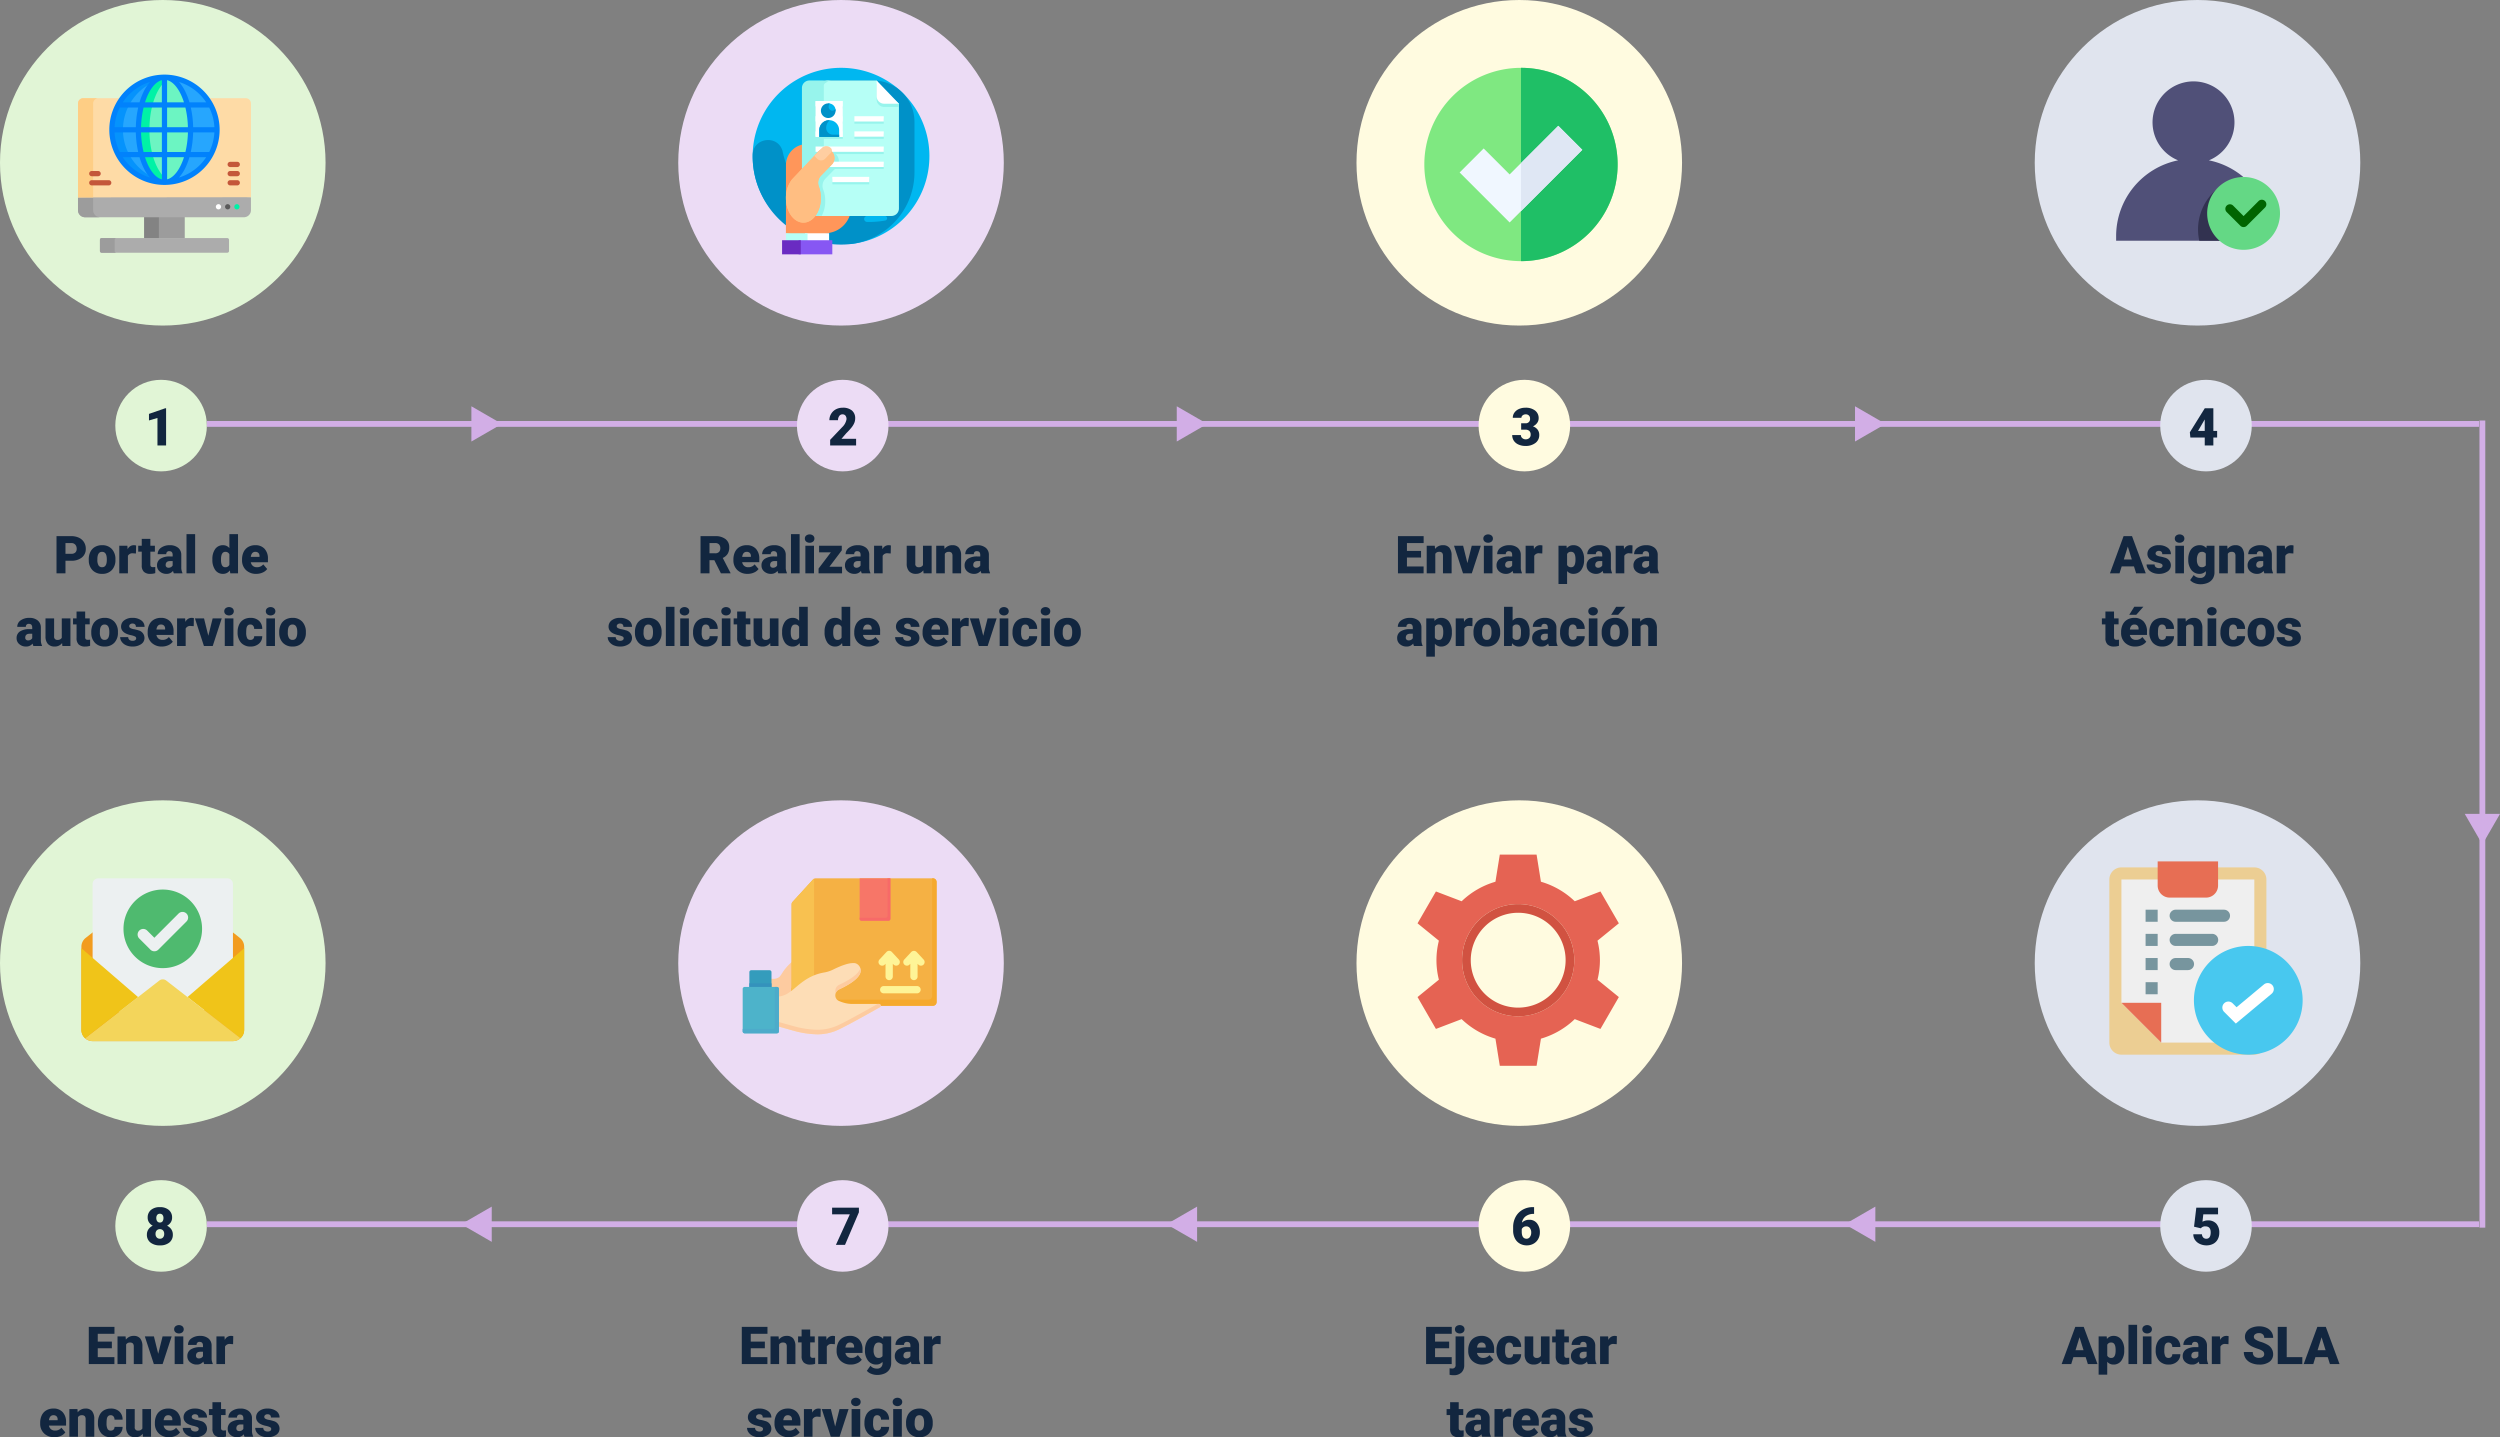 <svg xmlns="http://www.w3.org/2000/svg" width="859.999" height="494.41" viewBox="0 0 859.999 494.41">
  <rect x="0" y="0" width="859.999" height="494.41" fill="#808080" stroke="none"/>
  <g id="Grupo_1014985" data-name="Grupo 1014985" transform="translate(-370 -1855.766)">
    <path id="Trazado_609429" data-name="Trazado 609429" d="M7.348,17H4.377V7.543L1.459,8.4V6.146L7.075,4.2h.272Z" transform="translate(420 1992)" fill="#12263f"/>
    <g id="Group_59" data-name="Group 59" transform="translate(370 1855.766)">
      <circle id="Elipse_4833" data-name="Elipse 4833" cx="55.996" cy="55.996" r="55.996" fill="#e1f5d6"/>
      <circle id="Elipse_4834" data-name="Elipse 4834" cx="55.996" cy="55.996" r="55.996" transform="translate(0 275.313)" fill="#e1f5d6"/>
      <circle id="Elipse_4835" data-name="Elipse 4835" cx="55.996" cy="55.996" r="55.996" transform="translate(233.316)" fill="#ecdcf5"/>
      <circle id="Elipse_4836" data-name="Elipse 4836" cx="55.996" cy="55.996" r="55.996" transform="translate(233.316 275.313)" fill="#ecdcf5"/>
      <circle id="Elipse_4837" data-name="Elipse 4837" cx="55.996" cy="55.996" r="55.996" transform="translate(466.632)" fill="#fffbe0"/>
      <circle id="Elipse_4838" data-name="Elipse 4838" cx="55.996" cy="55.996" r="55.996" transform="translate(466.632 275.313)" fill="#fffbe0"/>
      <circle id="Elipse_4839" data-name="Elipse 4839" cx="55.996" cy="55.996" r="55.996" transform="translate(699.948)" fill="#e0e4ee"/>
      <circle id="Elipse_4840" data-name="Elipse 4840" cx="55.996" cy="55.996" r="55.996" transform="translate(699.948 275.313)" fill="#e0e4ee"/>
      <circle id="Elipse_4841" data-name="Elipse 4841" cx="15.749" cy="15.749" r="15.749" transform="translate(39.664 130.657)" fill="#e1f5d6"/>
      <circle id="Elipse_4842" data-name="Elipse 4842" cx="15.749" cy="15.749" r="15.749" transform="translate(39.664 405.97)" fill="#e1f5d6"/>
      <line id="Línea_445" data-name="Línea 445" x2="781.609" transform="translate(71.161 145.823)" fill="none" stroke="#d2aee6" stroke-width="2"/>
      <line id="Línea_446" data-name="Línea 446" x2="781.609" transform="translate(71.161 421.136)" fill="none" stroke="#d2aee6" stroke-width="2"/>
      <line id="Línea_447" data-name="Línea 447" y2="277.646" transform="translate(853.937 144.656)" fill="none" stroke="#d2aee6" stroke-width="2"/>
      <path id="Trazado_609020" data-name="Trazado 609020" d="M149.5,125.866,139,131.927V119.8Z" transform="translate(23.155 19.957)" fill="#d2aee6"/>
      <path id="Trazado_609021" data-name="Trazado 609021" d="M136,361.866l10.5,6.062V355.8Z" transform="translate(22.655 59.27)" fill="#d2aee6"/>
      <path id="Trazado_609022" data-name="Trazado 609022" d="M357.5,125.866,347,131.927V119.8Z" transform="translate(57.804 19.957)" fill="#d2aee6"/>
      <path id="Trazado_609023" data-name="Trazado 609023" d="M344,361.866l10.5,6.062V355.8Z" transform="translate(57.304 59.27)" fill="#d2aee6"/>
      <path id="Trazado_609024" data-name="Trazado 609024" d="M557.5,125.866,547,131.927V119.8Z" transform="translate(91.12 19.957)" fill="#d2aee6"/>
      <path id="Trazado_609025" data-name="Trazado 609025" d="M544,361.866l10.5,6.062V355.8Z" transform="translate(90.62 59.27)" fill="#d2aee6"/>
      <path id="Trazado_609026" data-name="Trazado 609026" d="M732.865,250.5l6.062-10.5H726.8Z" transform="translate(121.072 39.979)" fill="#d2aee6"/>
      <path id="Trazado_609027" data-name="Trazado 609027" d="M42.521,63.961H56.47v7.4H42.521Z" transform="translate(7.083 10.655)" fill="#9c9c9c"/>
      <path id="Trazado_609028" data-name="Trazado 609028" d="M42.521,63.961h5.052v7.4H42.521Z" transform="translate(7.083 10.655)" fill="#838383"/>
      <path id="Trazado_609029" data-name="Trazado 609029" d="M23,62.716a2.43,2.43,0,0,0,2.43,2.43H80.066a2.43,2.43,0,0,0,2.43-2.43V58.247L76.8,58.025q-24.045-.938-48.106.058l-5.7.236Z" transform="translate(3.831 9.59)" fill="#acacac"/>
      <path id="Trazado_609030" data-name="Trazado 609030" d="M73.875,70.81v3.827a.607.607,0,0,1-.607.607H30.074a.607.607,0,0,1-.607-.607V70.81a.607.607,0,0,1,.607-.607H73.267A.607.607,0,0,1,73.875,70.81Z" transform="translate(4.909 11.694)" fill="#acacac"/>
      <path id="Trazado_609031" data-name="Trazado 609031" d="M34.542,74.637V70.81a.607.607,0,0,1,.607-.607H30.074a.607.607,0,0,0-.607.607v3.827a.607.607,0,0,0,.607.607h5.075A.607.607,0,0,1,34.542,74.637Z" transform="translate(4.909 11.694)" fill="#9c9c9c"/>
      <path id="Trazado_609032" data-name="Trazado 609032" d="M28.209,62.61V58.2L23,58.211v4.4a2.43,2.43,0,0,0,2.43,2.43h5.209A2.43,2.43,0,0,1,28.209,62.61Z" transform="translate(3.831 9.696)" fill="#9c9c9c"/>
      <path id="Trazado_609033" data-name="Trazado 609033" d="M64.55,62a.9.9,0,1,0-.9-.9A.9.9,0,0,0,64.55,62Z" transform="translate(10.603 10.03)" fill="#fff"/>
      <path id="Trazado_609034" data-name="Trazado 609034" d="M67.268,62a.9.9,0,1,0-.9-.9A.9.9,0,0,0,67.268,62Z" transform="translate(11.056 10.03)" fill="#5a5a5a"/>
      <path id="Trazado_609035" data-name="Trazado 609035" d="M69.987,62a.9.9,0,1,0-.9-.9A.9.9,0,0,0,69.987,62Z" transform="translate(11.509 10.03)" fill="#00f2a6"/>
      <path id="Trazado_609036" data-name="Trazado 609036" d="M80.673,28.951H67.195a18.076,18.076,0,1,1-28.894,0H24.822A1.822,1.822,0,0,0,23,30.773V63.085l59.5-.071V30.773A1.822,1.822,0,0,0,80.673,28.951Z" transform="translate(3.831 4.823)" fill="#fedba6"/>
      <path id="Trazado_609037" data-name="Trazado 609037" d="M28.209,30.773a1.822,1.822,0,0,1,1.822-1.822H24.822A1.822,1.822,0,0,0,23,30.773V63.085l5.209-.006Z" transform="translate(3.831 4.823)" fill="#fece85"/>
      <path id="Trazado_609038" data-name="Trazado 609038" d="M51.081,58.922A18.076,18.076,0,1,0,33,40.846,18.076,18.076,0,0,0,51.081,58.922Z" transform="translate(5.498 3.793)" fill="#26a6fe"/>
      <path id="Trazado_609039" data-name="Trazado 609039" d="M36.8,40.846A18.078,18.078,0,0,1,47.351,24.4a5.505,5.505,0,0,1,3.73-1.634,18.076,18.076,0,0,0,0,36.153,5.506,5.506,0,0,1-3.73-1.634A18.079,18.079,0,0,1,36.8,40.846Z" transform="translate(5.498 3.793)" fill="#0593fc"/>
      <path id="Trazado_609040" data-name="Trazado 609040" d="M49.781,58.922c4.952,0,8.967-8.093,8.967-18.076s-4.015-18.076-8.967-18.076-8.967,8.093-8.967,18.076S44.828,58.922,49.781,58.922Z" transform="translate(6.799 3.793)" fill="#6cf5c2"/>
      <path id="Trazado_609041" data-name="Trazado 609041" d="M44.6,40.846c0-8.673,3.03-15.918,7.073-17.671a4.735,4.735,0,0,0-1.894-.406c-4.952,0-8.967,8.093-8.967,18.076s4.015,18.076,8.967,18.076a4.734,4.734,0,0,0,1.894-.405C47.632,56.764,44.6,49.519,44.6,40.846Z" transform="translate(6.799 3.793)" fill="#00f2a6"/>
      <path id="Trazado_609042" data-name="Trazado 609042" d="M51.209,22A18.974,18.974,0,1,0,70.183,40.974,19,19,0,0,0,51.209,22ZM34.054,41.872h7.3a34.685,34.685,0,0,0,.805,6.745H35.827A17.05,17.05,0,0,1,34.054,41.872ZM52.107,31.536V23.907c2.388.593,4.5,3.511,5.8,7.629Zm6.3,1.8a32.6,32.6,0,0,1,.863,6.745h-7.16V33.331Zm-8.093-9.424v7.629h-5.8C45.814,27.418,47.924,24.5,50.312,23.907Zm0,9.424v6.745h-7.16a32.593,32.593,0,0,1,.863-6.745Zm-8.956,6.745h-7.3a17.052,17.052,0,0,1,1.773-6.745h6.334A34.685,34.685,0,0,0,41.356,40.076Zm1.8,1.8h7.16v6.745h-6.3A32.591,32.591,0,0,1,43.151,41.872Zm7.16,8.54V58.04c-2.388-.593-4.5-3.511-5.8-7.629Zm1.8,7.629V50.411h5.8C56.6,54.53,54.495,57.448,52.107,58.04Zm0-9.424V41.872h7.16a32.6,32.6,0,0,1-.863,6.745Zm8.956-6.745h7.3a17.054,17.054,0,0,1-1.774,6.745H60.257A34.673,34.673,0,0,0,61.063,41.872Zm0-1.8a34.694,34.694,0,0,0-.805-6.745h6.334a17.054,17.054,0,0,1,1.774,6.745Zm4.493-8.54H59.8a23.066,23.066,0,0,0-1.442-3.743,14.525,14.525,0,0,0-2.147-3.256A17.252,17.252,0,0,1,65.556,31.536Zm-19.344-7a14.521,14.521,0,0,0-2.147,3.256,23.066,23.066,0,0,0-1.442,3.743h-5.76A17.251,17.251,0,0,1,46.212,24.537ZM36.863,50.411h5.76a23.066,23.066,0,0,0,1.442,3.743,14.521,14.521,0,0,0,2.147,3.256A17.251,17.251,0,0,1,36.863,50.411Zm19.344,7a14.524,14.524,0,0,0,2.147-3.256A23.056,23.056,0,0,0,59.8,50.411h5.76A17.251,17.251,0,0,1,56.207,57.411Z" transform="translate(5.37 3.665)" fill="#0182fc"/>
      <path id="Trazado_609043" data-name="Trazado 609043" d="M33.021,54.931H27.19a.9.9,0,1,1,0-1.8h5.831a.9.9,0,1,1,0,1.8Z" transform="translate(4.38 8.851)" fill="#c4573a"/>
      <path id="Trazado_609044" data-name="Trazado 609044" d="M29.376,52.224H27.19a.9.9,0,1,1,0-1.8h2.187a.9.9,0,0,1,0,1.8Z" transform="translate(4.38 8.4)" fill="#c4573a"/>
      <path id="Trazado_609045" data-name="Trazado 609045" d="M70.439,54.931H68.01a.9.9,0,1,1,0-1.8h2.43a.9.9,0,1,1,0,1.8Z" transform="translate(11.18 8.851)" fill="#c4573a"/>
      <path id="Trazado_609046" data-name="Trazado 609046" d="M70.439,52.224H68.01a.9.9,0,1,1,0-1.8h2.43a.9.9,0,1,1,0,1.8Z" transform="translate(11.18 8.4)" fill="#c4573a"/>
      <path id="Trazado_609047" data-name="Trazado 609047" d="M70.439,49.516H68.01a.9.9,0,1,1,0-1.8h2.43a.9.9,0,1,1,0,1.8Z" transform="translate(11.18 7.949)" fill="#c4573a"/>
      <g id="Grupo_1014936" data-name="Grupo 1014936" transform="translate(258.909 23.332)">
        <path id="Trazado_609048" data-name="Trazado 609048" d="M282.744,50.4a30.365,30.365,0,0,1-26.327,30.132c-1.332.179-2.694-.646-4.075-.646-16.792,0-30.4-12.695-30.4-29.486a30.4,30.4,0,1,1,60.806,0Z" transform="translate(-221.938 -20)" fill="#00b7f0"/>
        <path id="Trazado_609049" data-name="Trazado 609049" d="M260.393,70.951l.009-.02a1.01,1.01,0,0,1,.92-.591h6.088a.786.786,0,0,1,.147,1.558,30.476,30.476,0,0,1-6.266.493A1.016,1.016,0,0,1,260.393,70.951Zm-8.052,9.233q1.186,0,2.349-.09v0c.17-.013.341-.027.51-.043a24.846,24.846,0,0,0,22.408-24.8V37.981a14.246,14.246,0,0,0-4.5-10.406l-.131-.122a14.143,14.143,0,0,0-9.609-3.719H246.818a2.577,2.577,0,0,0-2.577,2.577V44.089a2.446,2.446,0,0,1-1.379,2.214,7.205,7.205,0,0,0-4.119,6.511,2.467,2.467,0,0,1-4.734.977,30.264,30.264,0,0,1-1.71-5.453c-1.291-6.067-10.175-5.165-10.355.973A30.4,30.4,0,0,0,252.341,80.184Z" transform="translate(-221.938 -19.378)" fill="#0091c8"/>
        <path id="Trazado_609050" data-name="Trazado 609050" d="M245.133,73.158H231.761V49.692a7.207,7.207,0,0,1,7.207-7.206h15.255V64.069A9.09,9.09,0,0,1,245.133,73.158Z" transform="translate(-220.302 -16.254)" fill="#ff965a"/>
        <path id="Trazado_609051" data-name="Trazado 609051" d="M261.781,23.735H244.924a2.373,2.373,0,0,0-2.373,2.372v32.9L238.826,70.34h28.047a2.577,2.577,0,0,0,2.576-2.577V31.72l-4.816-2.969Z" transform="translate(-219.125 -19.378)" fill="#b6fff6"/>
        <path id="Trazado_609052" data-name="Trazado 609052" d="M239.485,70.688l-7.724-1.25V64.812h14.847v4.626Z" transform="translate(-220.302 -12.535)" fill="#ff965a"/>
        <path id="Trazado_609053" data-name="Trazado 609053" d="M245.672,73.63h-8.293V68.777h8.293Z" transform="translate(-219.366 -11.875)" fill="#fff"/>
        <path id="Trazado_609054" data-name="Trazado 609054" d="M239.184,73.63h-7.423V68.777h7.423Z" transform="translate(-220.302 -11.875)" fill="#b6fff6"/>
        <path id="Trazado_609055" data-name="Trazado 609055" d="M234.229,66.759h9.645a10.847,10.847,0,0,0,1.186-5.045,11.233,11.233,0,0,0-.7-3.966,3.538,3.538,0,0,1,.749-3.725l3.692-3.805a3.218,3.218,0,1,0-4.551-4.551l-9.135,9.66v0a10.17,10.17,0,0,0-2.07,6.384A10.862,10.862,0,0,0,234.229,66.759Z" transform="translate(-220.088 -15.881)" fill="#97f4ec"/>
        <path id="Trazado_609056" data-name="Trazado 609056" d="M252.425,30.45H245.07v1.819h7.355Z" transform="translate(-218.085 -18.259)" fill="#97f4ec"/>
        <path id="Trazado_609057" data-name="Trazado 609057" d="M246.087,52.767h-.647v1.848l12.684.008V52.8H247.283Z" transform="translate(-218.023 -14.542)" fill="#97f4ec"/>
        <path id="Trazado_609058" data-name="Trazado 609058" d="M263.126,48.327H245.439v1.762h17.687Z" transform="translate(-218.023 -15.281)" fill="#97f4ec"/>
        <path id="Trazado_609059" data-name="Trazado 609059" d="M239.051,23.735a2.577,2.577,0,0,0-2.577,2.577V67.763a2.577,2.577,0,0,0,2.577,2.577h3.39V55.275A1.151,1.151,0,0,1,244,54.2V25.585a1.066,1.066,0,0,1,.784-1.073,2.569,2.569,0,0,1,1.843-.778Z" transform="translate(-219.517 -19.378)" fill="#97f4ec"/>
        <path id="Trazado_609060" data-name="Trazado 609060" d="M245.07,43.858v1.6a1.035,1.035,0,0,1,.225.224h17.892V43.858Z" transform="translate(-218.085 -16.026)" fill="#97f4ec"/>
        <path id="Trazado_609061" data-name="Trazado 609061" d="M245.07,36.738h18.117V34.919H245.07Z" transform="translate(-218.085 -17.515)" fill="#97f4ec"/>
        <path id="Trazado_609062" data-name="Trazado 609062" d="M242.019,41.207H263.7V39.388H242.019Z" transform="translate(-218.593 -16.77)" fill="#97f4ec"/>
        <path id="Trazado_609063" data-name="Trazado 609063" d="M258.5,24.692V30.1a2.577,2.577,0,0,0,2.577,2.577h5.092V31.56Z" transform="translate(-215.847 -19.218)" fill="#97f4ec"/>
        <path id="Trazado_609064" data-name="Trazado 609064" d="M258.5,23.735v5.409a2.577,2.577,0,0,0,2.577,2.577h5.092Z" transform="translate(-215.847 -19.378)" fill="#fff"/>
        <path id="Trazado_609065" data-name="Trazado 609065" d="M253.188,31.62H240.494V29.8h12.694Z" transform="translate(-218.847 -18.367)" fill="#fff"/>
        <path id="Trazado_609066" data-name="Trazado 609066" d="M263.949,36.088H240.494V34.27h23.455Z" transform="translate(-218.847 -17.623)" fill="#fff"/>
        <path id="Trazado_609067" data-name="Trazado 609067" d="M263.949,40.558H240.494V38.739h23.455Z" transform="translate(-218.847 -16.878)" fill="#fff"/>
        <path id="Trazado_609068" data-name="Trazado 609068" d="M263.949,45.028H240.494V43.209h23.455Z" transform="translate(-218.847 -16.134)" fill="#fff"/>
        <path id="Trazado_609069" data-name="Trazado 609069" d="M263.949,49.5H240.494V47.678h23.455Z" transform="translate(-218.847 -15.389)" fill="#fff"/>
        <path id="Trazado_609070" data-name="Trazado 609070" d="M258.126,53.966H245.432V52.147h12.694Z" transform="translate(-218.024 -14.645)" fill="#fff"/>
        <path id="Trazado_609071" data-name="Trazado 609071" d="M249.876,42.132h-1.281l-3.416-.857-3.416.857h-1.269V29.817h9.382Z" transform="translate(-218.847 -18.365)" fill="#fff"/>
        <path id="Trazado_609072" data-name="Trazado 609072" d="M252.509,43.316h-3.972V29.321h3.972Z" transform="translate(-217.507 -18.447)" fill="#b6fff6"/>
        <path id="Trazado_609073" data-name="Trazado 609073" d="M246.749,33.2c0-.066.009-.133.009-.2a2.353,2.353,0,0,0-2.18-2.493,1.911,1.911,0,0,0-.434.05v1.4a1.248,1.248,0,0,0,1.247,1.248Z" transform="translate(-218.239 -18.25)" fill="#00b7f0"/>
        <path id="Trazado_609074" data-name="Trazado 609074" d="M245.9,33a1.36,1.36,0,0,1-1.261-1.441,1.539,1.539,0,0,1,.391-1.041,1.964,1.964,0,0,0-.2-.011A2.516,2.516,0,1,0,247.008,33a2.831,2.831,0,0,0-.072-.627A1.224,1.224,0,0,1,245.9,33Z" transform="translate(-218.488 -18.25)" fill="#0091c8"/>
        <path id="Trazado_609075" data-name="Trazado 609075" d="M245,35.44a3.415,3.415,0,0,0-3.415,3.416V41.2h6.83V38.856A3.415,3.415,0,0,0,245,35.44Z" transform="translate(-218.666 -17.428)" fill="#00b7f0"/>
        <path id="Trazado_609076" data-name="Trazado 609076" d="M246.3,40.422a2.34,2.34,0,0,1-2.34-2.339,3.408,3.408,0,0,1,1.244-2.636c-.066,0-.134-.006-.2-.006a3.415,3.415,0,0,0-3.415,3.416V41.2h6.83v-.773Z" transform="translate(-218.666 -17.428)" fill="#0091c8"/>
        <path id="Trazado_609077" data-name="Trazado 609077" d="M247.514,44.78a3.219,3.219,0,0,0-4.552,0l-9.135,9.66v0a10.171,10.171,0,0,0-2.07,6.384c0,4.672,2.69,8.459,6.008,8.459s6.009-3.787,6.009-8.459a11.262,11.262,0,0,0-.7-3.966,3.537,3.537,0,0,1,.748-3.725l3.693-3.805A3.219,3.219,0,0,0,247.514,44.78Z" transform="translate(-220.302 -16.029)" fill="#ffbe82"/>
        <path id="Trazado_609078" data-name="Trazado 609078" d="M247.514,44.78a3.219,3.219,0,0,0-4.552,0l-9.135,9.66v0a10.171,10.171,0,0,0-2.07,6.384c0,4.672,2.69,8.459,6.008,8.459s6.009-3.787,6.009-8.459a11.262,11.262,0,0,0-.7-3.966,3.537,3.537,0,0,1,.748-3.725l3.693-3.805A3.219,3.219,0,0,0,247.514,44.78Z" transform="translate(-220.302 -16.029)" fill="#ffbe82"/>
        <path id="Trazado_609079" data-name="Trazado 609079" d="M247.085,75.693H235.51V70.84h11.575Z" transform="translate(-219.677 -11.531)" fill="#8757f3"/>
        <path id="Trazado_609080" data-name="Trazado 609080" d="M237.051,75.693h-6.435V70.84h6.435Z" transform="translate(-220.492 -11.531)" fill="#6a2bc2"/>
        <path id="Trazado_609081" data-name="Trazado 609081" d="M241.16,47.476l-1.069-1.025,2.585-2.694a2.172,2.172,0,0,1,3.072-.063l.1.1a1.071,1.071,0,0,1,.031,1.515l-2.03,2.116A1.9,1.9,0,0,1,241.16,47.476Z" transform="translate(-218.914 -16.154)" fill="#ffcea1"/>
      </g>
      <path id="Trazado_609082" data-name="Trazado 609082" d="M453.248,86.5A33.248,33.248,0,1,1,486.5,53.248,33.212,33.212,0,0,1,453.248,86.5Z" transform="translate(69.964 3.332)" fill="#7fe881"/>
      <path id="Trazado_609083" data-name="Trazado 609083" d="M481.748,53.248A33.212,33.212,0,0,0,448.5,20V86.5A33.212,33.212,0,0,0,481.748,53.248Z" transform="translate(74.712 3.332)" fill="#1fbf66"/>
      <path id="Trazado_609084" data-name="Trazado 609084" d="M447.616,70.352l-17.2-17.2,8.265-8.264,8.934,8.934L464.342,37.1l8.264,8.264Z" transform="translate(71.699 6.18)" fill="#f0f7ff"/>
      <path id="Trazado_609085" data-name="Trazado 609085" d="M448.5,49.927V66.456l21.094-21.095L461.33,37.1Z" transform="translate(74.712 6.18)" fill="#dfe7f4"/>
      <path id="Trazado_609086" data-name="Trazado 609086" d="M676.5,71.089c-1,.5-2,1.018-2.99,1.566q-3.9,2.114-7.657,4.51-.892.532-1.786,1.127a5.753,5.753,0,0,0-.657.532H624V77.243a26.619,26.619,0,0,1,21.327-26.088,14.093,14.093,0,1,1,10.586,0A26.617,26.617,0,0,1,676.5,71.089Z" transform="translate(103.947 3.998)" fill="#505078"/>
      <path id="Trazado_609087" data-name="Trazado 609087" d="M663.82,52.31a18.039,18.039,0,0,0-15.236,21.782h10.8c.2-.188,10.1-6.17,10.1-6.17.986-.532,1.988-1.049,2.99-1.566A26.709,26.709,0,0,0,663.82,52.31Z" transform="translate(107.971 8.714)" fill="#323250"/>
      <path id="Trazado_609088" data-name="Trazado 609088" d="M662.927,73.665a9.4,9.4,0,1,0-9.4-9.4A9.4,9.4,0,0,0,662.927,73.665Z" transform="translate(108.866 9.141)" fill="#006400"/>
      <path id="Trazado_609089" data-name="Trazado 609089" d="M663.374,52.19a12.527,12.527,0,1,0,8.858,3.669A12.527,12.527,0,0,0,663.374,52.19ZM670.749,62.7l-6.263,6.264a1.568,1.568,0,0,1-1.715.343,1.561,1.561,0,0,1-.509-.343l-4.7-4.7a1.572,1.572,0,0,1,2.224-2.224l3.586,3.6,5.152-5.167a1.572,1.572,0,1,1,2.224,2.224Z" transform="translate(108.419 8.694)" fill="#64d885"/>
      <path id="Trazado_609090" data-name="Trazado 609090" d="M76.134,274.956l2.4,1.9A3.874,3.874,0,0,1,80,279.879v28.6a3.862,3.862,0,0,1-3.862,3.863H27.862A3.862,3.862,0,0,1,24,308.475v-28.6a3.874,3.874,0,0,1,1.458-3.021l2.4-1.9Z" transform="translate(3.998 45.802)" fill="#f29c1f" fill-rule="evenodd"/>
      <path id="Trazado_609091" data-name="Trazado 609091" d="M27.31,305.09v-44.16A1.937,1.937,0,0,1,29.241,259H73.652a1.937,1.937,0,0,1,1.931,1.931v43.155Z" transform="translate(4.549 43.144)" fill="#ecf0f1" fill-rule="evenodd"/>
      <path id="Trazado_609092" data-name="Trazado 609092" d="M49.93,289.343a13.516,13.516,0,1,0-13.516-13.516A13.516,13.516,0,0,0,49.93,289.343Z" transform="translate(6.066 43.696)" fill="#4fba6f"/>
      <path id="Trazado_609093" data-name="Trazado 609093" d="M46.341,282.45a1.922,1.922,0,0,1-1.365-.566l-3.862-3.861a1.931,1.931,0,0,1,2.73-2.73l2.5,2.5L54.63,269.5a1.931,1.931,0,1,1,2.73,2.73l-9.654,9.655A1.922,1.922,0,0,1,46.341,282.45Z" transform="translate(6.758 44.795)" fill="#ecf0f1" fill-rule="evenodd"/>
      <path id="Trazado_609094" data-name="Trazado 609094" d="M74.783,279.615V307.7a3.81,3.81,0,0,1-1.284,2.867L55.291,296.414Z" transform="translate(9.21 46.579)" fill="#f0c419" fill-rule="evenodd"/>
      <path id="Trazado_609095" data-name="Trazado 609095" d="M78.528,309.037a3.849,3.849,0,0,1-2.578,1H27.678a3.848,3.848,0,0,1-2.578-1l18.208-14.153,7.308-5.677a1.942,1.942,0,0,1,2.394,0l7.308,5.677Z" transform="translate(4.181 48.108)" fill="#f3d55b" fill-rule="evenodd"/>
      <path id="Trazado_609096" data-name="Trazado 609096" d="M43.492,296.414,25.284,310.568A3.81,3.81,0,0,1,24,307.7V279.615Z" transform="translate(3.998 46.579)" fill="#f0c419" fill-rule="evenodd"/>
      <path id="Trazado_609097" data-name="Trazado 609097" d="M234.853,283.5a16.119,16.119,0,0,0-3.669,4.162,9.3,9.3,0,0,1-.89,1.21,3.41,3.41,0,0,1-2.282.628,6.566,6.566,0,0,1-.957-.067.668.668,0,0,0-.1-.007v4.13h1.92v2.66a.627.627,0,0,0,.565.626c.018,0,.107.009.258.009a9.024,9.024,0,0,0,5.433-2.117V283.388A.614.614,0,0,0,234.853,283.5Z" transform="translate(37.807 47.207)" fill="#fdcba0"/>
      <path id="Trazado_609098" data-name="Trazado 609098" d="M240.783,259.408l-7.027,7.695a1.254,1.254,0,0,0-.328.846v29.807l7.729,5.082h40.889a1.255,1.255,0,0,0,1.254-1.254V260.255A1.255,1.255,0,0,0,282.045,259H241.71a1.263,1.263,0,0,0-.506.106A1.283,1.283,0,0,0,240.783,259.408Z" transform="translate(38.885 43.144)" fill="#f5b144"/>
      <path id="Trazado_609099" data-name="Trazado 609099" d="M282.045,259h-.275v40.476a1.255,1.255,0,0,1-1.255,1.255H239.626l-6.2-4.073v1.1l7.73,5.082h40.889a1.255,1.255,0,0,0,1.254-1.254V260.255A1.255,1.255,0,0,0,282.045,259Z" transform="translate(38.884 43.144)" fill="#f5a92d"/>
      <path id="Trazado_609100" data-name="Trazado 609100" d="M240.783,259.389l-7.027,7.695a1.254,1.254,0,0,0-.328.846v29.807l7.729,5.082v-43.7A1.241,1.241,0,0,0,240.783,259.389Z" transform="translate(38.885 43.163)" fill="#f8c150"/>
      <path id="Trazado_609101" data-name="Trazado 609101" d="M253.491,259v13.941a.625.625,0,0,0,.628.626h9.312a.627.627,0,0,0,.628-.626V259Z" transform="translate(42.227 43.144)" fill="#f77668"/>
      <path id="Trazado_609102" data-name="Trazado 609102" d="M263.078,259v12.923a.625.625,0,0,1-.628.628h-8.959v.392a.627.627,0,0,0,.628.628h9.312a.629.629,0,0,0,.628-.628V259Z" transform="translate(42.227 43.144)" fill="#f76a68"/>
      <path id="Trazado_609103" data-name="Trazado 609103" d="M221.653,293.105a.656.656,0,0,1-.681-.628v-5.751a.656.656,0,0,1,.681-.626H227.9a.656.656,0,0,1,.681.626v5.751a.656.656,0,0,1-.681.628Z" transform="translate(36.81 47.659)" fill="#349cbc"/>
      <path id="Trazado_609104" data-name="Trazado 609104" d="M272.195,290.764H260.74a1.255,1.255,0,0,0,0,2.509h11.455a1.255,1.255,0,1,0,0-2.509Z" transform="translate(43.225 48.436)" fill="#fef497"/>
      <path id="Trazado_609105" data-name="Trazado 609105" d="M273.353,283.374l-2.409-2.6a1.293,1.293,0,0,0-1.841,0l-2.409,2.6a1.256,1.256,0,0,0-.257.418,1.24,1.24,0,0,0-.077.483,1.253,1.253,0,0,0,.818,1.129,1.261,1.261,0,0,0,.96-.036,1.266,1.266,0,0,0,.4-.287l.235-.252v4.414a1.255,1.255,0,0,0,2.509,0v-4.415l.234.251a1.255,1.255,0,1,0,1.841-1.706Z" transform="translate(44.37 46.708)" fill="#fef497"/>
      <path id="Trazado_609106" data-name="Trazado 609106" d="M263.639,280.776a1.249,1.249,0,0,0-.418-.3,1.255,1.255,0,0,0-1.423.3l-2.408,2.6a1.255,1.255,0,1,0,1.841,1.706l.235-.251v4.414a1.255,1.255,0,0,0,2.509,0v-4.417l.234.251a1.254,1.254,0,1,0,1.84-1.706Z" transform="translate(43.154 46.705)" fill="#fef497"/>
      <path id="Trazado_609107" data-name="Trazado 609107" d="M264.121,298.037H255.8a11.3,11.3,0,0,1-5.674-1.142,2.068,2.068,0,0,1-.985-1.917,2.236,2.236,0,0,1,1.3-1.931c4.6-2.146,7.089-4.2,7.4-6.108a2.646,2.646,0,0,0-.871-2.368,2.271,2.271,0,0,0-1.73-.582c-1.527,0-3.814.744-6.8,2.209a11.157,11.157,0,0,1-3.077,1.022c-4.74.79-7.692,3.293-10.065,5.308-1.678,1.421-3.585,2.936-5.9,2.968l-.007,10.251,5.6,1.577a32.379,32.379,0,0,0,7.915,1.176,16.938,16.938,0,0,0,7.508-1.706c3.412-1.594,13.9-7.535,13.9-7.535a.626.626,0,0,0,.34-.271.636.636,0,0,0,.083-.427.629.629,0,0,0-.623-.525Z" transform="translate(38.214 47.306)" fill="#fdddb6"/>
      <path id="Trazado_609108" data-name="Trazado 609108" d="M247.625,291.225a2.241,2.241,0,0,0-1.3,1.931,2.176,2.176,0,0,0,.14.9,2.218,2.218,0,0,1,1.162-1.262c4.6-2.148,7.089-4.2,7.4-6.109a2.453,2.453,0,0,0-.1-1.176C254.362,287.3,251.912,289.226,247.625,291.225Z" transform="translate(41.032 47.56)" fill="#fdcba0"/>
      <path id="Trazado_609109" data-name="Trazado 609109" d="M264.12,296.03h-.412c-2.286,1.289-10.366,5.826-13.283,7.187a16.943,16.943,0,0,1-7.508,1.707A32.435,32.435,0,0,1,235,303.748l-5.6-1.577v1.568l5.6,1.577a32.376,32.376,0,0,0,7.915,1.176,16.938,16.938,0,0,0,7.508-1.706c3.412-1.594,13.9-7.535,13.9-7.535a.627.627,0,0,0-.2-1.221Z" transform="translate(38.214 49.313)" fill="#fdcba0"/>
      <path id="Trazado_609110" data-name="Trazado 609110" d="M220.972,289.954v1.882a.658.658,0,0,0,.681.628H227.9a.658.658,0,0,0,.681-.628v-1.882Z" transform="translate(36.81 48.301)" fill="#3492bc"/>
      <path id="Trazado_609111" data-name="Trazado 609111" d="M219.724,306.975a.676.676,0,0,1-.491-.164.684.684,0,0,1-.233-.462V291.657a.681.681,0,0,1,.724-.628h11.01a.681.681,0,0,1,.724.628v14.692a.681.681,0,0,1-.724.626Z" transform="translate(36.481 48.48)" fill="#4db3ca"/>
      <path id="Trazado_609112" data-name="Trazado 609112" d="M230.735,291.029h-.687v13.818a.681.681,0,0,1-.724.628H219v.878a.683.683,0,0,0,.724.628h11.01a.683.683,0,0,0,.724-.628v-14.7a.681.681,0,0,0-.724-.628Z" transform="translate(36.481 48.48)" fill="#4dabca"/>
      <path id="Trazado_609113" data-name="Trazado 609113" d="M480.743,288.328a28.137,28.137,0,0,0-.839-6.709l7.346-5.975-6.328-10.96-8.844,3.373a28.05,28.05,0,0,0-11.627-6.72l-1.5-9.337H446.3l-1.5,9.337a28.057,28.057,0,0,0-11.627,6.72l-8.843-3.373L418,275.644l7.346,5.975a27.252,27.252,0,0,0,0,13.418L418,301.013l6.328,10.96,8.843-3.373a28.062,28.062,0,0,0,11.628,6.72l1.5,9.337h12.655l1.5-9.337a28.065,28.065,0,0,0,11.627-6.72l8.843,3.373,6.328-10.96-7.346-5.975A28.078,28.078,0,0,0,480.743,288.328Zm-28.118,19.3a19.3,19.3,0,1,1,19.3-19.3A19.3,19.3,0,0,1,452.625,307.626Z" transform="translate(69.631 41.978)" fill="#e56353"/>
      <path id="Trazado_609114" data-name="Trazado 609114" d="M450.437,266.6a19.3,19.3,0,1,0,19.3,19.3A19.3,19.3,0,0,0,450.437,266.6Zm0,35.613A16.316,16.316,0,1,1,466.752,285.9,16.316,16.316,0,0,1,450.437,302.212Z" transform="translate(71.82 44.41)" fill="#d15241"/>
      <path id="Trazado_609115" data-name="Trazado 609115" d="M626.155,255.781h45.716a4.156,4.156,0,0,1,4.155,4.156v56.1a4.156,4.156,0,0,1-4.155,4.157H626.155A4.156,4.156,0,0,1,622,316.042v-56.1A4.156,4.156,0,0,1,626.155,255.781Z" transform="translate(103.613 42.608)" fill="#ecce93"/>
      <path id="Trazado_609116" data-name="Trazado 609116" d="M625.562,301.763V259.344h45.716v56.1h-32.03Z" transform="translate(104.207 43.202)" fill="#efefef"/>
      <path id="Trazado_609117" data-name="Trazado 609117" d="M639.248,295.706v13.685l-13.686-13.685Z" transform="translate(104.207 49.259)" fill="#e76e54"/>
      <path id="Trazado_609118" data-name="Trazado 609118" d="M636.25,262.312V254h20.779v8.312a4.156,4.156,0,0,1-4.155,4.155H640.405A4.156,4.156,0,0,1,636.25,262.312Z" transform="translate(105.987 42.312)" fill="#e76e54"/>
      <path id="Trazado_609119" data-name="Trazado 609119" d="M684.341,297.639a18.7,18.7,0,1,1-18.7-18.7A18.7,18.7,0,0,1,684.341,297.639Z" transform="translate(107.767 46.466)" fill="#48c8ef"/>
      <path id="Trazado_609120" data-name="Trazado 609120" d="M659.958,303.824l-4.027-4.029a2.078,2.078,0,0,1,2.939-2.939l1.346,1.345,9.411-7.845a2.079,2.079,0,0,1,2.662,3.194Z" transform="translate(109.164 48.287)" fill="#fff"/>
      <path id="Trazado_609121" data-name="Trazado 609121" d="M641.891,268.25h16.624a2.078,2.078,0,0,1,0,4.155H641.891a2.078,2.078,0,1,1,0-4.155Z" transform="translate(106.58 44.685)" fill="#77959e"/>
      <path id="Trazado_609122" data-name="Trazado 609122" d="M632.688,268.25h4.155v4.155h-4.155Z" transform="translate(105.394 44.685)" fill="#77959e"/>
      <path id="Trazado_609123" data-name="Trazado 609123" d="M632.688,275.375h4.155v4.155h-4.155Z" transform="translate(105.394 45.872)" fill="#77959e"/>
      <path id="Trazado_609124" data-name="Trazado 609124" d="M632.688,282.5h4.155v4.155h-4.155Z" transform="translate(105.394 47.059)" fill="#77959e"/>
      <path id="Trazado_609125" data-name="Trazado 609125" d="M632.688,289.625h4.155v4.155h-4.155Z" transform="translate(105.394 48.246)" fill="#77959e"/>
      <path id="Trazado_609126" data-name="Trazado 609126" d="M641.891,275.375h12.467a2.078,2.078,0,1,1,0,4.155H641.891a2.078,2.078,0,1,1,0-4.155Z" transform="translate(106.58 45.872)" fill="#77959e"/>
      <path id="Trazado_609127" data-name="Trazado 609127" d="M641.891,282.5h4.155a2.078,2.078,0,1,1,0,4.155h-4.155a2.078,2.078,0,1,1,0-4.155Z" transform="translate(106.58 47.059)" fill="#77959e"/>
      <circle id="Elipse_4843" data-name="Elipse 4843" cx="15.749" cy="15.749" r="15.749" transform="translate(274.146 130.657)" fill="#ecdcf5"/>
      <circle id="Elipse_4844" data-name="Elipse 4844" cx="15.749" cy="15.749" r="15.749" transform="translate(274.146 405.971)" fill="#ecdcf5"/>
      <circle id="Elipse_4845" data-name="Elipse 4845" cx="15.749" cy="15.749" r="15.749" transform="translate(508.629 130.657)" fill="#fffbe0"/>
      <circle id="Elipse_4846" data-name="Elipse 4846" cx="15.749" cy="15.749" r="15.749" transform="translate(508.629 405.971)" fill="#fffbe0"/>
      <circle id="Elipse_4847" data-name="Elipse 4847" cx="15.749" cy="15.749" r="15.749" transform="translate(743.112 130.657)" fill="#e0e4ee"/>
      <circle id="Elipse_4848" data-name="Elipse 4848" cx="15.749" cy="15.749" r="15.749" transform="translate(743.112 405.971)" fill="#e0e4ee"/>
    </g>
    <path id="Trazado_609430" data-name="Trazado 609430" d="M12.5,17H3.57V15.066l4.113-4.324A4.909,4.909,0,0,0,9.2,7.991a1.913,1.913,0,0,0-.36-1.257A1.287,1.287,0,0,0,7.8,6.3a1.3,1.3,0,0,0-1.1.576,2.366,2.366,0,0,0-.422,1.437H3.307A4.2,4.2,0,0,1,3.9,6.141,4.129,4.129,0,0,1,5.53,4.581a4.856,4.856,0,0,1,2.338-.562,4.777,4.777,0,0,1,3.195.958,3.42,3.42,0,0,1,1.121,2.751A4,4,0,0,1,11.9,9.2a6.456,6.456,0,0,1-.875,1.5,22.029,22.029,0,0,1-1.912,2.1L7.464,14.715H12.5Z" transform="translate(652 1992)" fill="#12263f"/>
    <path id="Trazado_609431" data-name="Trazado 609431" d="M6.277,9.362h1.4A1.453,1.453,0,0,0,9.336,7.736,1.406,1.406,0,0,0,8.94,6.7a1.5,1.5,0,0,0-1.116-.4A1.606,1.606,0,0,0,6.8,6.646a1.046,1.046,0,0,0-.435.853H3.4a3.032,3.032,0,0,1,.563-1.8,3.715,3.715,0,0,1,1.56-1.235,5.334,5.334,0,0,1,2.193-.444,5.241,5.241,0,0,1,3.357.976A3.243,3.243,0,0,1,12.3,7.675a2.7,2.7,0,0,1-.505,1.56,3.6,3.6,0,0,1-1.472,1.191,3.441,3.441,0,0,1,1.6,1.121,2.951,2.951,0,0,1,.58,1.859,3.3,3.3,0,0,1-1.318,2.742,5.472,5.472,0,0,1-3.463,1.028A5.675,5.675,0,0,1,5.385,16.7a3.656,3.656,0,0,1-1.63-1.327A3.45,3.45,0,0,1,3.2,13.44H6.181a1.334,1.334,0,0,0,.475,1.02,1.676,1.676,0,0,0,1.169.431,1.755,1.755,0,0,0,1.248-.435,1.454,1.454,0,0,0,.466-1.112,1.7,1.7,0,0,0-.483-1.371,2.021,2.021,0,0,0-1.336-.4H6.277Z" transform="translate(887 1992)" fill="#12263f"/>
    <path id="Trazado_609432" data-name="Trazado 609432" d="M11.393,12h1.3v2.285h-1.3V17H8.431V14.284H3.482l-.176-1.811L8.431,4.229V4.2h2.962ZM6.128,12h2.3V8.062l-.185.3Z" transform="translate(1120 1992)" fill="#12263f"/>
    <path id="Trazado_609433" data-name="Trazado 609433" d="M3.746,10.749,4.528,4.2h7.479v2.3H6.937l-.29,2.542a3.493,3.493,0,0,1,.831-.327A3.79,3.79,0,0,1,8.483,8.58a3.754,3.754,0,0,1,2.931,1.129,4.549,4.549,0,0,1,1.024,3.168,4.541,4.541,0,0,1-.549,2.228,3.776,3.776,0,0,1-1.542,1.534A4.87,4.87,0,0,1,8,17.176a5.24,5.24,0,0,1-2.259-.5,4.052,4.052,0,0,1-1.652-1.361A3.308,3.308,0,0,1,3.5,13.364H6.471a1.68,1.68,0,0,0,.448,1.114,1.423,1.423,0,0,0,1.063.412q1.494,0,1.494-2.21,0-2.044-1.828-2.044A1.824,1.824,0,0,0,6.1,11.3Z" transform="translate(1121 2267)" fill="#12263f"/>
    <path id="Trazado_609434" data-name="Trazado 609434" d="M10.725,4.019V6.348h-.132a4.447,4.447,0,0,0-2.729.8A3.358,3.358,0,0,0,6.55,9.354a3.464,3.464,0,0,1,2.531-.984,3.231,3.231,0,0,1,2.646,1.213,4.892,4.892,0,0,1,.984,3.182A4.48,4.48,0,0,1,12.135,15a4.108,4.108,0,0,1-1.608,1.6,4.622,4.622,0,0,1-2.29.576,4.777,4.777,0,0,1-2.435-.62,4.26,4.26,0,0,1-1.67-1.771,5.832,5.832,0,0,1-.615-2.654V10.944a7.387,7.387,0,0,1,.848-3.555A6.149,6.149,0,0,1,6.787,4.915a6.923,6.923,0,0,1,3.489-.9ZM8.053,10.637a1.7,1.7,0,0,0-.984.272,1.73,1.73,0,0,0-.589.668v.888q0,2.426,1.679,2.426a1.362,1.362,0,0,0,1.129-.606,2.472,2.472,0,0,0,.453-1.521,2.426,2.426,0,0,0-.461-1.534A1.476,1.476,0,0,0,8.053,10.637Z" transform="translate(887 2267)" fill="#12263f"/>
    <path id="Trazado_609435" data-name="Trazado 609435" d="M12.465,5.785,7.684,17H4.555L9.345,6.488h-6.1V4.2h9.22Z" transform="translate(653 2267)" fill="#12263f"/>
    <path id="Trazado_609436" data-name="Trazado 609436" d="M12.2,7.622a2.954,2.954,0,0,1-.461,1.644,3.361,3.361,0,0,1-1.27,1.143,3.7,3.7,0,0,1,1.45,1.226,3.164,3.164,0,0,1,.536,1.841,3.349,3.349,0,0,1-1.182,2.707,4.909,4.909,0,0,1-3.256.993,5,5,0,0,1-3.287-1,3.325,3.325,0,0,1-1.2-2.7,3.2,3.2,0,0,1,.527-1.819,3.586,3.586,0,0,1,1.494-1.248A3.38,3.38,0,0,1,4.265,9.266,2.934,2.934,0,0,1,3.8,7.622,3.284,3.284,0,0,1,4.933,4.985a4.558,4.558,0,0,1,3.059-.967,4.586,4.586,0,0,1,3.076.967A3.284,3.284,0,0,1,12.2,7.622ZM9.485,13.238a1.69,1.69,0,0,0-.409-1.217A1.423,1.423,0,0,0,8,11.595a1.438,1.438,0,0,0-1.081.426,1.678,1.678,0,0,0-.413,1.217,1.693,1.693,0,0,0,.417,1.208,1.433,1.433,0,0,0,1.094.444,1.377,1.377,0,0,0,1.063-.439A1.723,1.723,0,0,0,9.485,13.238ZM7.991,6.3a1.1,1.1,0,0,0-.91.391A1.7,1.7,0,0,0,6.77,7.78a1.8,1.8,0,0,0,.316,1.107,1.092,1.092,0,0,0,.932.422,1.047,1.047,0,0,0,.91-.422,1.856,1.856,0,0,0,.3-1.107A1.7,1.7,0,0,0,8.918,6.7,1.109,1.109,0,0,0,7.991,6.3Z" transform="translate(417 2267)" fill="#12263f"/>
    <path id="Trazado_609437" data-name="Trazado 609437" d="M10.136,17H7.165V7.543L4.247,8.4V6.146L9.863,4.2h.272Z" transform="translate(417 1992)" fill="#12263f"/>
    <path id="Trazado_609438" data-name="Trazado 609438" d="M42.481,11.568H37.629v3.059h5.73V17H34.544V4.2h8.833V6.585H37.629v2.7h4.852ZM47.2,7.49l.1,1.116a3.225,3.225,0,0,1,2.716-1.292,2.713,2.713,0,0,1,2.219.888,4.226,4.226,0,0,1,.76,2.672V17H50.022V11a1.6,1.6,0,0,0-.29-1.059A1.342,1.342,0,0,0,48.677,9.6a1.413,1.413,0,0,0-1.292.686V17H44.423V7.49Zm11.224,5.985,1.5-5.985h3.12L59.945,17H56.921l-3.1-9.51h3.129ZM67.055,17H64.084V7.49h2.971ZM63.909,5.038A1.322,1.322,0,0,1,64.366,4a1.943,1.943,0,0,1,2.373,0A1.322,1.322,0,0,1,67.2,5.038a1.322,1.322,0,0,1-.457,1.037,1.943,1.943,0,0,1-2.373,0A1.322,1.322,0,0,1,63.909,5.038ZM74.236,17a3.344,3.344,0,0,1-.281-.853,2.754,2.754,0,0,1-2.285,1.028,3.374,3.374,0,0,1-2.285-.813,2.588,2.588,0,0,1-.94-2.043,2.66,2.66,0,0,1,1.143-2.338,5.821,5.821,0,0,1,3.322-.791h.914v-.5q0-1.316-1.134-1.316a.927.927,0,0,0-1.055,1.042H68.672a2.655,2.655,0,0,1,1.173-2.239,4.931,4.931,0,0,1,2.993-.86,4.323,4.323,0,0,1,2.874.888,3.086,3.086,0,0,1,1.081,2.435v4.21a4.311,4.311,0,0,0,.4,2V17Zm-1.854-1.934a1.652,1.652,0,0,0,.918-.237,1.487,1.487,0,0,0,.523-.536V12.772h-.861q-1.547,0-1.547,1.389a.848.848,0,0,0,.272.655A.986.986,0,0,0,72.381,15.066Zm11.8-4.9-.976-.07a1.752,1.752,0,0,0-1.793.879V17H78.455V7.49h2.777l.1,1.222a2.294,2.294,0,0,1,2.083-1.4,2.888,2.888,0,0,1,.826.105Zm-61.466,32a4.889,4.889,0,0,1-3.542-1.305,4.507,4.507,0,0,1-1.354-3.4v-.246a5.84,5.84,0,0,1,.541-2.575,3.955,3.955,0,0,1,1.578-1.727,4.763,4.763,0,0,1,2.461-.611,4.117,4.117,0,0,1,3.164,1.244,4.887,4.887,0,0,1,1.16,3.467v1.151H20.838a2.135,2.135,0,0,0,.694,1.257,2.066,2.066,0,0,0,1.389.457,2.662,2.662,0,0,0,2.2-.984l1.354,1.6A3.784,3.784,0,0,1,24.9,41.723,5.3,5.3,0,0,1,22.719,42.176ZM22.385,34.6q-1.3,0-1.547,1.723h2.988v-.229a1.467,1.467,0,0,0-.36-1.1A1.434,1.434,0,0,0,22.385,34.6Zm8.253-2.109.1,1.116a3.225,3.225,0,0,1,2.716-1.292,2.713,2.713,0,0,1,2.219.888,4.226,4.226,0,0,1,.76,2.672V42H33.459V36a1.6,1.6,0,0,0-.29-1.059,1.342,1.342,0,0,0-1.055-.338,1.413,1.413,0,0,0-1.292.686V42H27.86V32.49Zm11.452,7.4a1.317,1.317,0,0,0,.967-.338,1.241,1.241,0,0,0,.334-.945h2.777a3.288,3.288,0,0,1-1.121,2.566,4.168,4.168,0,0,1-2.887,1,4.22,4.22,0,0,1-3.27-1.3,5.125,5.125,0,0,1-1.2-3.6v-.123a5.792,5.792,0,0,1,.532-2.544,3.872,3.872,0,0,1,1.534-1.7,4.573,4.573,0,0,1,2.373-.593,4.116,4.116,0,0,1,2.944,1.028,3.647,3.647,0,0,1,1.09,2.786H43.391A1.626,1.626,0,0,0,43.03,35a1.244,1.244,0,0,0-.967-.4q-1.151,0-1.345,1.468a10.357,10.357,0,0,0-.062,1.283A4.068,4.068,0,0,0,41,39.337,1.187,1.187,0,0,0,42.09,39.891Zm11,1.081a3.054,3.054,0,0,1-2.54,1.2,3,3,0,0,1-2.369-.91,3.826,3.826,0,0,1-.8-2.615V32.49h2.962v6.179a1.065,1.065,0,0,0,1.187,1.222,1.548,1.548,0,0,0,1.45-.729V32.49H55.95V42H53.173Zm9.088,1.2a4.889,4.889,0,0,1-3.542-1.305,4.507,4.507,0,0,1-1.354-3.4v-.246a5.84,5.84,0,0,1,.541-2.575A3.955,3.955,0,0,1,59.4,32.925a4.763,4.763,0,0,1,2.461-.611,4.117,4.117,0,0,1,3.164,1.244,4.887,4.887,0,0,1,1.16,3.467v1.151H60.292a2.135,2.135,0,0,0,.694,1.257,2.066,2.066,0,0,0,1.389.457,2.662,2.662,0,0,0,2.2-.984l1.354,1.6a3.784,3.784,0,0,1-1.569,1.217A5.3,5.3,0,0,1,62.173,42.176ZM61.839,34.6q-1.3,0-1.547,1.723H63.28v-.229a1.467,1.467,0,0,0-.36-1.1A1.434,1.434,0,0,0,61.839,34.6Zm10.512,4.729a.684.684,0,0,0-.4-.606,6.016,6.016,0,0,0-1.5-.475,6.853,6.853,0,0,1-1.828-.646,3.062,3.062,0,0,1-1.1-.971,2.319,2.319,0,0,1-.378-1.31,2.628,2.628,0,0,1,1.081-2.158,4.453,4.453,0,0,1,2.83-.848,4.934,4.934,0,0,1,3.023.853,2.666,2.666,0,0,1,1.143,2.241H72.254q0-1.143-1.2-1.143a1.194,1.194,0,0,0-.782.259.8.8,0,0,0-.316.646.737.737,0,0,0,.387.642,3.654,3.654,0,0,0,1.235.4,10.671,10.671,0,0,1,1.49.378,2.706,2.706,0,0,1,2.145,2.646,2.491,2.491,0,0,1-1.156,2.118,5.068,5.068,0,0,1-2.993.817,5.172,5.172,0,0,1-2.18-.439,3.645,3.645,0,0,1-1.494-1.2,2.707,2.707,0,0,1-.536-1.591h2.769a1.145,1.145,0,0,0,.439.962,1.808,1.808,0,0,0,1.081.3,1.422,1.422,0,0,0,.91-.246A.787.787,0,0,0,72.351,39.328Zm7.69-9.2V32.49h1.564v2.057H80.041V38.9a1.111,1.111,0,0,0,.193.747,1.037,1.037,0,0,0,.765.211,4.345,4.345,0,0,0,.738-.053v2.118a5.466,5.466,0,0,1-1.67.255,3.1,3.1,0,0,1-2.259-.721,2.954,2.954,0,0,1-.729-2.188v-4.72H75.866V32.49h1.213V30.126ZM88.127,42a3.344,3.344,0,0,1-.281-.853,2.754,2.754,0,0,1-2.285,1.028,3.374,3.374,0,0,1-2.285-.813,2.588,2.588,0,0,1-.94-2.043,2.66,2.66,0,0,1,1.143-2.338A5.821,5.821,0,0,1,86.8,36.19h.914v-.5q0-1.316-1.134-1.316a.927.927,0,0,0-1.055,1.042H82.563a2.655,2.655,0,0,1,1.173-2.239,4.931,4.931,0,0,1,2.993-.86A4.323,4.323,0,0,1,89.6,33.2a3.086,3.086,0,0,1,1.081,2.435v4.21a4.311,4.311,0,0,0,.4,2V42Zm-1.854-1.934a1.652,1.652,0,0,0,.918-.237,1.487,1.487,0,0,0,.523-.536V37.772h-.861q-1.547,0-1.547,1.389a.848.848,0,0,0,.272.655A.986.986,0,0,0,86.272,40.066Zm11.03-.738a.684.684,0,0,0-.4-.606,6.016,6.016,0,0,0-1.5-.475,6.853,6.853,0,0,1-1.828-.646,3.062,3.062,0,0,1-1.1-.971,2.319,2.319,0,0,1-.378-1.31,2.628,2.628,0,0,1,1.081-2.158,4.453,4.453,0,0,1,2.83-.848,4.934,4.934,0,0,1,3.023.853,2.666,2.666,0,0,1,1.143,2.241H97.206q0-1.143-1.2-1.143a1.194,1.194,0,0,0-.782.259.8.8,0,0,0-.316.646.737.737,0,0,0,.387.642,3.654,3.654,0,0,0,1.235.4,10.671,10.671,0,0,1,1.49.378,2.706,2.706,0,0,1,2.145,2.646A2.491,2.491,0,0,1,99,41.358a5.068,5.068,0,0,1-2.993.817,5.172,5.172,0,0,1-2.18-.439,3.645,3.645,0,0,1-1.494-1.2A2.707,2.707,0,0,1,91.8,38.95h2.769a1.145,1.145,0,0,0,.439.962,1.808,1.808,0,0,0,1.081.3A1.422,1.422,0,0,0,97,39.97.787.787,0,0,0,97.3,39.328Z" transform="translate(366 2308)" fill="#12263f"/>
    <path id="Trazado_609439" data-name="Trazado 609439" d="M33.112,11.568H28.26v3.059h5.73V17H25.175V4.2h8.833V6.585H28.26v2.7h4.852Zm4.72-4.078.1,1.116a3.225,3.225,0,0,1,2.716-1.292,2.713,2.713,0,0,1,2.219.888,4.226,4.226,0,0,1,.76,2.672V17H40.653V11a1.6,1.6,0,0,0-.29-1.059A1.342,1.342,0,0,0,39.308,9.6a1.413,1.413,0,0,0-1.292.686V17H35.054V7.49ZM48.712,5.126V7.49h1.564V9.547H48.712V13.9a1.111,1.111,0,0,0,.193.747,1.037,1.037,0,0,0,.765.211,4.345,4.345,0,0,0,.738-.053v2.118a5.466,5.466,0,0,1-1.67.255,3.1,3.1,0,0,1-2.259-.721,2.954,2.954,0,0,1-.729-2.188V9.547H44.538V7.49H45.75V5.126Zm8.481,5.045-.976-.07a1.752,1.752,0,0,0-1.793.879V17H51.463V7.49h2.777l.1,1.222a2.294,2.294,0,0,1,2.083-1.4,2.888,2.888,0,0,1,.826.105Zm5.5,7a4.889,4.889,0,0,1-3.542-1.305,4.507,4.507,0,0,1-1.354-3.4v-.246a5.84,5.84,0,0,1,.541-2.575,3.955,3.955,0,0,1,1.578-1.727,4.763,4.763,0,0,1,2.461-.611,4.117,4.117,0,0,1,3.164,1.244,4.887,4.887,0,0,1,1.16,3.467v1.151H60.815a2.135,2.135,0,0,0,.694,1.257,2.066,2.066,0,0,0,1.389.457,2.662,2.662,0,0,0,2.2-.984l1.354,1.6a3.784,3.784,0,0,1-1.569,1.217A5.3,5.3,0,0,1,62.7,17.176ZM62.362,9.6q-1.3,0-1.547,1.723H63.8v-.229a1.467,1.467,0,0,0-.36-1.1A1.434,1.434,0,0,0,62.362,9.6Zm5.186,2.575a6.421,6.421,0,0,1,.475-2.549,3.821,3.821,0,0,1,1.362-1.709,3.591,3.591,0,0,1,2.065-.6,2.855,2.855,0,0,1,2.32,1l.105-.826h2.689V16.64a4.009,4.009,0,0,1-.584,2.184,3.75,3.75,0,0,1-1.692,1.424,6.219,6.219,0,0,1-2.566.5,5.365,5.365,0,0,1-2.026-.4,3.657,3.657,0,0,1-1.5-1.028l1.239-1.74a2.716,2.716,0,0,0,2.18.976,1.764,1.764,0,0,0,1.969-2.021v-.3a2.781,2.781,0,0,1-2.153.94,3.437,3.437,0,0,1-2.812-1.332,5.517,5.517,0,0,1-1.072-3.564Zm2.971.185a3.383,3.383,0,0,0,.439,1.85,1.387,1.387,0,0,0,1.23.681,1.573,1.573,0,0,0,1.4-.642v-4a1.534,1.534,0,0,0-1.38-.65,1.4,1.4,0,0,0-1.239.708A3.858,3.858,0,0,0,70.518,12.359ZM83.6,17a3.344,3.344,0,0,1-.281-.853,2.754,2.754,0,0,1-2.285,1.028,3.374,3.374,0,0,1-2.285-.813,2.588,2.588,0,0,1-.94-2.043,2.66,2.66,0,0,1,1.143-2.338,5.821,5.821,0,0,1,3.322-.791h.914v-.5q0-1.316-1.134-1.316A.927.927,0,0,0,81,10.413H78.042a2.655,2.655,0,0,1,1.173-2.239,4.931,4.931,0,0,1,2.993-.86,4.323,4.323,0,0,1,2.874.888,3.086,3.086,0,0,1,1.081,2.435v4.21a4.311,4.311,0,0,0,.4,2V17ZM81.75,15.066a1.652,1.652,0,0,0,.918-.237,1.487,1.487,0,0,0,.523-.536V12.772h-.861q-1.547,0-1.547,1.389a.848.848,0,0,0,.272.655A.986.986,0,0,0,81.75,15.066Zm11.8-4.9-.976-.07a1.752,1.752,0,0,0-1.793.879V17H87.824V7.49H90.6l.1,1.222a2.294,2.294,0,0,1,2.083-1.4,2.888,2.888,0,0,1,.826.105ZM32.483,39.328a.684.684,0,0,0-.4-.606,6.016,6.016,0,0,0-1.5-.475,6.853,6.853,0,0,1-1.828-.646,3.062,3.062,0,0,1-1.1-.971,2.319,2.319,0,0,1-.378-1.31,2.628,2.628,0,0,1,1.081-2.158,4.453,4.453,0,0,1,2.83-.848,4.934,4.934,0,0,1,3.023.853,2.666,2.666,0,0,1,1.143,2.241H32.387q0-1.143-1.2-1.143a1.194,1.194,0,0,0-.782.259.8.8,0,0,0-.316.646.737.737,0,0,0,.387.642,3.654,3.654,0,0,0,1.235.4,10.671,10.671,0,0,1,1.49.378A2.706,2.706,0,0,1,35.34,39.24a2.491,2.491,0,0,1-1.156,2.118,5.068,5.068,0,0,1-2.993.817,5.172,5.172,0,0,1-2.18-.439,3.645,3.645,0,0,1-1.494-1.2,2.707,2.707,0,0,1-.536-1.591H29.75a1.145,1.145,0,0,0,.439.962,1.808,1.808,0,0,0,1.081.3,1.422,1.422,0,0,0,.91-.246A.787.787,0,0,0,32.483,39.328Zm8.842,2.848a4.889,4.889,0,0,1-3.542-1.305,4.507,4.507,0,0,1-1.354-3.4v-.246a5.84,5.84,0,0,1,.541-2.575,3.955,3.955,0,0,1,1.578-1.727,4.763,4.763,0,0,1,2.461-.611,4.117,4.117,0,0,1,3.164,1.244,4.887,4.887,0,0,1,1.16,3.467v1.151H39.444a2.135,2.135,0,0,0,.694,1.257,2.066,2.066,0,0,0,1.389.457,2.662,2.662,0,0,0,2.2-.984l1.354,1.6a3.784,3.784,0,0,1-1.569,1.217A5.3,5.3,0,0,1,41.325,42.176ZM40.991,34.6q-1.3,0-1.547,1.723h2.988v-.229a1.467,1.467,0,0,0-.36-1.1A1.434,1.434,0,0,0,40.991,34.6Zm11.285.571L51.3,35.1a1.752,1.752,0,0,0-1.793.879V42H46.546V32.49h2.777l.1,1.222a2.294,2.294,0,0,1,2.083-1.4,2.888,2.888,0,0,1,.826.105Zm5.019,3.3,1.5-5.985h3.12L58.815,42H55.792l-3.1-9.51h3.129ZM65.926,42H62.955V32.49h2.971ZM62.779,30.038A1.322,1.322,0,0,1,63.236,29a1.943,1.943,0,0,1,2.373,0,1.405,1.405,0,0,1,0,2.074,1.943,1.943,0,0,1-2.373,0A1.322,1.322,0,0,1,62.779,30.038Zm8.991,9.853a1.317,1.317,0,0,0,.967-.338,1.241,1.241,0,0,0,.334-.945h2.777a3.288,3.288,0,0,1-1.121,2.566,4.168,4.168,0,0,1-2.887,1,4.22,4.22,0,0,1-3.27-1.3,5.125,5.125,0,0,1-1.2-3.6v-.123a5.792,5.792,0,0,1,.532-2.544,3.872,3.872,0,0,1,1.534-1.7,4.573,4.573,0,0,1,2.373-.593,4.116,4.116,0,0,1,2.944,1.028,3.647,3.647,0,0,1,1.09,2.786H73.071A1.626,1.626,0,0,0,72.711,35a1.244,1.244,0,0,0-.967-.4q-1.151,0-1.345,1.468a10.357,10.357,0,0,0-.062,1.283,4.068,4.068,0,0,0,.343,1.986A1.187,1.187,0,0,0,71.771,39.891ZM80.226,42H77.255V32.49h2.971ZM77.079,30.038A1.322,1.322,0,0,1,77.536,29a1.943,1.943,0,0,1,2.373,0,1.405,1.405,0,0,1,0,2.074,1.943,1.943,0,0,1-2.373,0A1.322,1.322,0,0,1,77.079,30.038Zm4.6,7.119a5.613,5.613,0,0,1,.554-2.536,3.96,3.96,0,0,1,1.591-1.709,4.791,4.791,0,0,1,2.435-.6,4.373,4.373,0,0,1,3.366,1.323,5.076,5.076,0,0,1,1.23,3.6v.105a4.925,4.925,0,0,1-1.235,3.529,4.384,4.384,0,0,1-3.344,1.305,4.434,4.434,0,0,1-3.261-1.217,4.761,4.761,0,0,1-1.327-3.3Zm2.962.185a3.538,3.538,0,0,0,.413,1.934,1.376,1.376,0,0,0,1.222.615q1.582,0,1.617-2.435v-.3q0-2.558-1.635-2.558-1.485,0-1.608,2.206Z" transform="translate(600 2308)" fill="#12263f"/>
    <path id="Trazado_609440" data-name="Trazado 609440" d="M34.509,11.568H29.658v3.059h5.73V17H26.573V4.2h8.833V6.585H29.658v2.7h4.852ZM39.695,7.49v9.835a3.452,3.452,0,0,1-.967,2.6,3.714,3.714,0,0,1-2.672.914,6.308,6.308,0,0,1-1.4-.149V18.45a5.667,5.667,0,0,0,.835.079,1.084,1.084,0,0,0,1.23-1.222V7.49ZM36.5,5.038A1.322,1.322,0,0,1,36.961,4a1.943,1.943,0,0,1,2.373,0,1.322,1.322,0,0,1,.457,1.037,1.322,1.322,0,0,1-.457,1.037,1.943,1.943,0,0,1-2.373,0A1.322,1.322,0,0,1,36.5,5.038ZM45.97,17.176a4.889,4.889,0,0,1-3.542-1.305,4.507,4.507,0,0,1-1.354-3.4v-.246a5.84,5.84,0,0,1,.541-2.575,3.955,3.955,0,0,1,1.578-1.727,4.763,4.763,0,0,1,2.461-.611,4.117,4.117,0,0,1,3.164,1.244,4.887,4.887,0,0,1,1.16,3.467v1.151H44.089a2.135,2.135,0,0,0,.694,1.257,2.066,2.066,0,0,0,1.389.457,2.662,2.662,0,0,0,2.2-.984l1.354,1.6a3.784,3.784,0,0,1-1.569,1.217A5.3,5.3,0,0,1,45.97,17.176ZM45.636,9.6q-1.3,0-1.547,1.723h2.988v-.229a1.467,1.467,0,0,0-.36-1.1A1.434,1.434,0,0,0,45.636,9.6Zm9.554,5.291a1.317,1.317,0,0,0,.967-.338,1.241,1.241,0,0,0,.334-.945h2.777a3.288,3.288,0,0,1-1.121,2.566,4.168,4.168,0,0,1-2.887,1,4.22,4.22,0,0,1-3.27-1.3,5.125,5.125,0,0,1-1.2-3.6v-.123A5.792,5.792,0,0,1,51.327,9.6a3.872,3.872,0,0,1,1.534-1.7,4.573,4.573,0,0,1,2.373-.593,4.116,4.116,0,0,1,2.944,1.028,3.647,3.647,0,0,1,1.09,2.786H56.491A1.626,1.626,0,0,0,56.13,10a1.244,1.244,0,0,0-.967-.4q-1.151,0-1.345,1.468a10.357,10.357,0,0,0-.062,1.283,4.068,4.068,0,0,0,.343,1.986A1.187,1.187,0,0,0,55.19,14.891Zm11,1.081a3.054,3.054,0,0,1-2.54,1.2,3,3,0,0,1-2.369-.91,3.826,3.826,0,0,1-.8-2.615V7.49h2.962v6.179a1.065,1.065,0,0,0,1.187,1.222,1.548,1.548,0,0,0,1.45-.729V7.49H69.05V17H66.273ZM74.122,5.126V7.49h1.564V9.547H74.122V13.9a1.111,1.111,0,0,0,.193.747,1.037,1.037,0,0,0,.765.211,4.345,4.345,0,0,0,.738-.053v2.118a5.466,5.466,0,0,1-1.67.255,3.1,3.1,0,0,1-2.259-.721,2.954,2.954,0,0,1-.729-2.188V9.547H69.947V7.49H71.16V5.126ZM82.208,17a3.344,3.344,0,0,1-.281-.853,2.754,2.754,0,0,1-2.285,1.028,3.374,3.374,0,0,1-2.285-.813,2.588,2.588,0,0,1-.94-2.043,2.66,2.66,0,0,1,1.143-2.338,5.821,5.821,0,0,1,3.322-.791h.914v-.5q0-1.316-1.134-1.316a.927.927,0,0,0-1.055,1.042H76.644a2.655,2.655,0,0,1,1.173-2.239,4.931,4.931,0,0,1,2.993-.86,4.323,4.323,0,0,1,2.874.888,3.086,3.086,0,0,1,1.081,2.435v4.21a4.311,4.311,0,0,0,.4,2V17Zm-1.854-1.934a1.652,1.652,0,0,0,.918-.237,1.487,1.487,0,0,0,.523-.536V12.772h-.861q-1.547,0-1.547,1.389a.848.848,0,0,0,.272.655A.986.986,0,0,0,80.353,15.066Zm11.8-4.9-.976-.07a1.752,1.752,0,0,0-1.793.879V17H86.426V7.49H89.2l.1,1.222a2.294,2.294,0,0,1,2.083-1.4,2.888,2.888,0,0,1,.826.105ZM37.8,30.126V32.49h1.564v2.057H37.8V38.9a1.111,1.111,0,0,0,.193.747,1.037,1.037,0,0,0,.765.211A4.345,4.345,0,0,0,39.5,39.8v2.118a5.466,5.466,0,0,1-1.67.255,3.1,3.1,0,0,1-2.259-.721,2.954,2.954,0,0,1-.729-2.188v-4.72H33.626V32.49h1.213V30.126ZM45.887,42a3.344,3.344,0,0,1-.281-.853,2.754,2.754,0,0,1-2.285,1.028,3.374,3.374,0,0,1-2.285-.813,2.588,2.588,0,0,1-.94-2.043,2.66,2.66,0,0,1,1.143-2.338,5.821,5.821,0,0,1,3.322-.791h.914v-.5q0-1.316-1.134-1.316a.927.927,0,0,0-1.055,1.042H40.323A2.655,2.655,0,0,1,41.5,33.175a4.931,4.931,0,0,1,2.993-.86,4.323,4.323,0,0,1,2.874.888,3.086,3.086,0,0,1,1.081,2.435v4.21a4.311,4.311,0,0,0,.4,2V42Zm-1.854-1.934a1.652,1.652,0,0,0,.918-.237,1.487,1.487,0,0,0,.523-.536V37.772h-.861q-1.547,0-1.547,1.389a.848.848,0,0,0,.272.655A.986.986,0,0,0,44.032,40.066Zm11.8-4.9-.976-.07a1.752,1.752,0,0,0-1.793.879V42H50.105V32.49h2.777l.1,1.222a2.294,2.294,0,0,1,2.083-1.4,2.888,2.888,0,0,1,.826.105Zm5.5,7A4.889,4.889,0,0,1,57.8,40.871a4.507,4.507,0,0,1-1.354-3.4v-.246a5.84,5.84,0,0,1,.541-2.575,3.955,3.955,0,0,1,1.578-1.727,4.763,4.763,0,0,1,2.461-.611,4.117,4.117,0,0,1,3.164,1.244,4.887,4.887,0,0,1,1.16,3.467v1.151H59.457a2.135,2.135,0,0,0,.694,1.257,2.066,2.066,0,0,0,1.389.457,2.662,2.662,0,0,0,2.2-.984l1.354,1.6a3.784,3.784,0,0,1-1.569,1.217A5.3,5.3,0,0,1,61.338,42.176ZM61,34.6q-1.3,0-1.547,1.723h2.988v-.229a1.467,1.467,0,0,0-.36-1.1A1.434,1.434,0,0,0,61,34.6ZM71.894,42a3.344,3.344,0,0,1-.281-.853,2.754,2.754,0,0,1-2.285,1.028,3.374,3.374,0,0,1-2.285-.813,2.588,2.588,0,0,1-.94-2.043,2.66,2.66,0,0,1,1.143-2.338,5.821,5.821,0,0,1,3.322-.791h.914v-.5q0-1.316-1.134-1.316a.927.927,0,0,0-1.055,1.042H66.33A2.655,2.655,0,0,1,67.5,33.175a4.931,4.931,0,0,1,2.993-.86,4.323,4.323,0,0,1,2.874.888,3.086,3.086,0,0,1,1.081,2.435v4.21a4.311,4.311,0,0,0,.4,2V42Zm-1.854-1.934a1.652,1.652,0,0,0,.918-.237,1.487,1.487,0,0,0,.523-.536V37.772h-.861q-1.547,0-1.547,1.389a.848.848,0,0,0,.272.655A.986.986,0,0,0,70.039,40.066Zm11.03-.738a.684.684,0,0,0-.4-.606,6.016,6.016,0,0,0-1.5-.475,6.853,6.853,0,0,1-1.828-.646,3.062,3.062,0,0,1-1.1-.971,2.319,2.319,0,0,1-.378-1.31,2.628,2.628,0,0,1,1.081-2.158,4.453,4.453,0,0,1,2.83-.848,4.934,4.934,0,0,1,3.023.853,2.666,2.666,0,0,1,1.143,2.241H80.973q0-1.143-1.2-1.143a1.194,1.194,0,0,0-.782.259.8.8,0,0,0-.316.646.737.737,0,0,0,.387.642,3.654,3.654,0,0,0,1.235.4,10.671,10.671,0,0,1,1.49.378,2.706,2.706,0,0,1,2.145,2.646,2.491,2.491,0,0,1-1.156,2.118,5.068,5.068,0,0,1-2.993.817,5.172,5.172,0,0,1-2.18-.439,3.645,3.645,0,0,1-1.494-1.2,2.707,2.707,0,0,1-.536-1.591h2.769a1.145,1.145,0,0,0,.439.962,1.808,1.808,0,0,0,1.081.3,1.422,1.422,0,0,0,.91-.246A.787.787,0,0,0,81.069,39.328Z" transform="translate(834 2308)" fill="#12263f"/>
    <path id="Trazado_609441" data-name="Trazado 609441" d="M19.471,14.609H15.244L14.505,17h-3.3L15.9,4.2h2.9L23.532,17H20.218Zm-3.489-2.382h2.751l-1.38-4.438Zm16.752.088a5.735,5.735,0,0,1-1,3.538,3.2,3.2,0,0,1-2.694,1.323,2.742,2.742,0,0,1-2.153-.958v4.438H23.927V7.49H26.7l.088.879a2.742,2.742,0,0,1,2.241-1.055,3.224,3.224,0,0,1,2.733,1.3,5.805,5.805,0,0,1,.976,3.564Zm-2.962-.185Q29.772,9.6,28.3,9.6a1.394,1.394,0,0,0-1.406.756V14.1a1.439,1.439,0,0,0,1.424.791q1.415,0,1.459-2.443ZM37.164,17H34.193V3.5h2.971Zm4.948,0H39.141V7.49h2.971ZM38.965,5.038A1.322,1.322,0,0,1,39.422,4,1.943,1.943,0,0,1,41.8,4a1.322,1.322,0,0,1,.457,1.037A1.322,1.322,0,0,1,41.8,6.075a1.943,1.943,0,0,1-2.373,0A1.322,1.322,0,0,1,38.965,5.038Zm8.991,9.853a1.317,1.317,0,0,0,.967-.338,1.241,1.241,0,0,0,.334-.945h2.777a3.288,3.288,0,0,1-1.121,2.566,4.168,4.168,0,0,1-2.887,1,4.22,4.22,0,0,1-3.27-1.3,5.125,5.125,0,0,1-1.2-3.6v-.123A5.792,5.792,0,0,1,44.094,9.6a3.872,3.872,0,0,1,1.534-1.7A4.573,4.573,0,0,1,48,7.314a4.116,4.116,0,0,1,2.944,1.028,3.647,3.647,0,0,1,1.09,2.786H49.257A1.626,1.626,0,0,0,48.9,10a1.244,1.244,0,0,0-.967-.4q-1.151,0-1.345,1.468a10.357,10.357,0,0,0-.062,1.283,4.068,4.068,0,0,0,.343,1.986A1.187,1.187,0,0,0,47.957,14.891ZM58.644,17a3.344,3.344,0,0,1-.281-.853,2.754,2.754,0,0,1-2.285,1.028,3.374,3.374,0,0,1-2.285-.813,2.588,2.588,0,0,1-.94-2.043,2.66,2.66,0,0,1,1.143-2.338,5.821,5.821,0,0,1,3.322-.791h.914v-.5q0-1.316-1.134-1.316a.927.927,0,0,0-1.055,1.042H53.081a2.655,2.655,0,0,1,1.173-2.239,4.931,4.931,0,0,1,2.993-.86,4.323,4.323,0,0,1,2.874.888A3.086,3.086,0,0,1,61.2,10.637v4.21a4.311,4.311,0,0,0,.4,2V17ZM56.79,15.066a1.652,1.652,0,0,0,.918-.237,1.487,1.487,0,0,0,.523-.536V12.772H57.37q-1.547,0-1.547,1.389a.848.848,0,0,0,.272.655A.986.986,0,0,0,56.79,15.066Zm11.8-4.9-.976-.07a1.752,1.752,0,0,0-1.793.879V17H62.863V7.49H65.64l.1,1.222a2.294,2.294,0,0,1,2.083-1.4,2.888,2.888,0,0,1,.826.105ZM80.88,13.6a1.268,1.268,0,0,0-.479-1.055,5.954,5.954,0,0,0-1.683-.782,16.147,16.147,0,0,1-1.969-.782q-2.487-1.222-2.487-3.357a3.011,3.011,0,0,1,.62-1.876A4.008,4.008,0,0,1,76.635,4.48a6.823,6.823,0,0,1,2.549-.453,5.969,5.969,0,0,1,2.474.492,3.917,3.917,0,0,1,1.7,1.4A3.661,3.661,0,0,1,83.965,8H80.889a1.547,1.547,0,0,0-.479-1.213,1.867,1.867,0,0,0-1.3-.431,2.106,2.106,0,0,0-1.305.365,1.074,1.074,0,0,0,.048,1.819,6.65,6.65,0,0,0,1.854.826,11.36,11.36,0,0,1,2.18.918,3.663,3.663,0,0,1,2.074,3.3A3.125,3.125,0,0,1,82.7,16.218a5.629,5.629,0,0,1-3.472.958,6.888,6.888,0,0,1-2.817-.558,4.247,4.247,0,0,1-1.9-1.529,3.985,3.985,0,0,1-.637-2.237h3.094a1.963,1.963,0,0,0,.532,1.516,2.513,2.513,0,0,0,1.727.488,1.985,1.985,0,0,0,1.208-.33A1.088,1.088,0,0,0,80.88,13.6Zm7.752,1.028H94V17H85.547V4.2h3.085Zm14.106-.018H98.511L97.773,17h-3.3L99.17,4.2h2.9L106.8,17h-3.313ZM99.25,12.228H102l-1.38-4.438Z" transform="translate(1068 2308)" fill="#12263f"/>
    <path id="Trazado_609442" data-name="Trazado 609442" d="M40.737,12.474h-1.67V17H35.982V4.2h5.036a5.621,5.621,0,0,1,3.56,1.01,3.421,3.421,0,0,1,1.283,2.853,4.155,4.155,0,0,1-.541,2.213A3.837,3.837,0,0,1,43.629,11.7L46.3,16.868V17H43ZM39.067,10.1h1.951a1.751,1.751,0,0,0,1.323-.463,1.788,1.788,0,0,0,.444-1.291,1.809,1.809,0,0,0-.448-1.3,1.735,1.735,0,0,0-1.318-.471H39.067Zm13.122,7.075a4.889,4.889,0,0,1-3.542-1.305,4.507,4.507,0,0,1-1.354-3.4v-.246a5.84,5.84,0,0,1,.541-2.575,3.955,3.955,0,0,1,1.578-1.727,4.763,4.763,0,0,1,2.461-.611,4.117,4.117,0,0,1,3.164,1.244,4.887,4.887,0,0,1,1.16,3.467v1.151H50.309A2.135,2.135,0,0,0,51,14.434a2.066,2.066,0,0,0,1.389.457,2.662,2.662,0,0,0,2.2-.984l1.354,1.6a3.784,3.784,0,0,1-1.569,1.217A5.3,5.3,0,0,1,52.189,17.176ZM51.855,9.6q-1.3,0-1.547,1.723H53.3v-.229a1.467,1.467,0,0,0-.36-1.1A1.434,1.434,0,0,0,51.855,9.6ZM62.745,17a3.344,3.344,0,0,1-.281-.853,2.754,2.754,0,0,1-2.285,1.028,3.374,3.374,0,0,1-2.285-.813,2.588,2.588,0,0,1-.94-2.043A2.66,2.66,0,0,1,58.1,11.981a5.821,5.821,0,0,1,3.322-.791h.914v-.5q0-1.316-1.134-1.316a.927.927,0,0,0-1.055,1.042H57.182a2.655,2.655,0,0,1,1.173-2.239,4.931,4.931,0,0,1,2.993-.86,4.323,4.323,0,0,1,2.874.888A3.086,3.086,0,0,1,65.3,10.637v4.21a4.311,4.311,0,0,0,.4,2V17Zm-1.854-1.934a1.652,1.652,0,0,0,.918-.237,1.487,1.487,0,0,0,.523-.536V12.772h-.861q-1.547,0-1.547,1.389a.848.848,0,0,0,.272.655A.986.986,0,0,0,60.891,15.066ZM70.066,17H67.1V3.5h2.971Zm4.948,0H72.044V7.49h2.971ZM71.868,5.038A1.322,1.322,0,0,1,72.325,4,1.943,1.943,0,0,1,74.7,4a1.322,1.322,0,0,1,.457,1.037A1.322,1.322,0,0,1,74.7,6.075a1.943,1.943,0,0,1-2.373,0A1.322,1.322,0,0,1,71.868,5.038Zm8.464,9.677h4.333V17H76.588V15.348l4.219-5.572H76.772V7.49h7.8v1.6ZM91.459,17a3.344,3.344,0,0,1-.281-.853,2.754,2.754,0,0,1-2.285,1.028,3.374,3.374,0,0,1-2.285-.813,2.588,2.588,0,0,1-.94-2.043,2.66,2.66,0,0,1,1.143-2.338,5.821,5.821,0,0,1,3.322-.791h.914v-.5q0-1.316-1.134-1.316a.927.927,0,0,0-1.055,1.042H85.9a2.655,2.655,0,0,1,1.173-2.239,4.931,4.931,0,0,1,2.993-.86,4.323,4.323,0,0,1,2.874.888,3.086,3.086,0,0,1,1.081,2.435v4.21a4.311,4.311,0,0,0,.4,2V17ZM89.6,15.066a1.652,1.652,0,0,0,.918-.237,1.487,1.487,0,0,0,.523-.536V12.772h-.861q-1.547,0-1.547,1.389a.848.848,0,0,0,.272.655A.986.986,0,0,0,89.6,15.066Zm11.8-4.9-.976-.07a1.752,1.752,0,0,0-1.793.879V17H95.678V7.49h2.777l.1,1.222a2.294,2.294,0,0,1,2.083-1.4,2.888,2.888,0,0,1,.826.105Zm11.215,5.8a3.054,3.054,0,0,1-2.54,1.2,3,3,0,0,1-2.369-.91,3.826,3.826,0,0,1-.8-2.615V7.49h2.962v6.179a1.065,1.065,0,0,0,1.187,1.222,1.548,1.548,0,0,0,1.45-.729V7.49h2.979V17h-2.777ZM119.83,7.49l.1,1.116a3.225,3.225,0,0,1,2.716-1.292,2.713,2.713,0,0,1,2.219.888,4.226,4.226,0,0,1,.76,2.672V17h-2.971V11a1.6,1.6,0,0,0-.29-1.059,1.342,1.342,0,0,0-1.055-.338,1.413,1.413,0,0,0-1.292.686V17h-2.962V7.49ZM132.618,17a3.344,3.344,0,0,1-.281-.853,2.754,2.754,0,0,1-2.285,1.028,3.374,3.374,0,0,1-2.285-.813,2.588,2.588,0,0,1-.94-2.043,2.66,2.66,0,0,1,1.143-2.338,5.821,5.821,0,0,1,3.322-.791h.914v-.5q0-1.316-1.134-1.316a.927.927,0,0,0-1.055,1.042h-2.962a2.655,2.655,0,0,1,1.173-2.239,4.931,4.931,0,0,1,2.993-.86,4.323,4.323,0,0,1,2.874.888,3.086,3.086,0,0,1,1.081,2.435v4.21a4.311,4.311,0,0,0,.4,2V17Zm-1.854-1.934a1.652,1.652,0,0,0,.918-.237,1.487,1.487,0,0,0,.523-.536V12.772h-.861q-1.547,0-1.547,1.389a.848.848,0,0,0,.272.655A.986.986,0,0,0,130.764,15.066ZM9.549,39.328a.684.684,0,0,0-.4-.606,6.016,6.016,0,0,0-1.5-.475A6.853,6.853,0,0,1,5.823,37.6a3.062,3.062,0,0,1-1.1-.971,2.319,2.319,0,0,1-.378-1.31,2.628,2.628,0,0,1,1.081-2.158,4.453,4.453,0,0,1,2.83-.848,4.934,4.934,0,0,1,3.023.853,2.666,2.666,0,0,1,1.143,2.241H9.453q0-1.143-1.2-1.143a1.194,1.194,0,0,0-.782.259.8.8,0,0,0-.316.646.737.737,0,0,0,.387.642,3.654,3.654,0,0,0,1.235.4,10.671,10.671,0,0,1,1.49.378,2.706,2.706,0,0,1,2.145,2.646,2.491,2.491,0,0,1-1.156,2.118,5.068,5.068,0,0,1-2.993.817,5.172,5.172,0,0,1-2.18-.439,3.645,3.645,0,0,1-1.494-1.2,2.707,2.707,0,0,1-.536-1.591H6.816a1.145,1.145,0,0,0,.439.962,1.808,1.808,0,0,0,1.081.3,1.422,1.422,0,0,0,.91-.246A.787.787,0,0,0,9.549,39.328Zm3.867-2.171a5.613,5.613,0,0,1,.554-2.536,3.96,3.96,0,0,1,1.591-1.709,4.791,4.791,0,0,1,2.435-.6,4.373,4.373,0,0,1,3.366,1.323,5.076,5.076,0,0,1,1.23,3.6v.105a4.925,4.925,0,0,1-1.235,3.529,4.384,4.384,0,0,1-3.344,1.305,4.434,4.434,0,0,1-3.261-1.217,4.761,4.761,0,0,1-1.327-3.3Zm2.962.185a3.538,3.538,0,0,0,.413,1.934,1.376,1.376,0,0,0,1.222.615q1.582,0,1.617-2.435v-.3Q19.63,34.6,18,34.6q-1.485,0-1.608,2.206ZM27.022,42H24.051V28.5h2.971Zm4.948,0H29V32.49H31.97ZM28.824,30.038A1.322,1.322,0,0,1,29.281,29a1.943,1.943,0,0,1,2.373,0,1.405,1.405,0,0,1,0,2.074,1.943,1.943,0,0,1-2.373,0A1.322,1.322,0,0,1,28.824,30.038Zm8.991,9.853a1.317,1.317,0,0,0,.967-.338,1.241,1.241,0,0,0,.334-.945h2.777a3.288,3.288,0,0,1-1.121,2.566,4.168,4.168,0,0,1-2.887,1,4.22,4.22,0,0,1-3.27-1.3,5.125,5.125,0,0,1-1.2-3.6v-.123a5.792,5.792,0,0,1,.532-2.544,3.872,3.872,0,0,1,1.534-1.7,4.573,4.573,0,0,1,2.373-.593A4.116,4.116,0,0,1,40.8,33.343a3.647,3.647,0,0,1,1.09,2.786H39.116A1.626,1.626,0,0,0,38.755,35a1.244,1.244,0,0,0-.967-.4q-1.151,0-1.345,1.468a10.357,10.357,0,0,0-.062,1.283,4.068,4.068,0,0,0,.343,1.986A1.187,1.187,0,0,0,37.815,39.891ZM46.27,42H43.3V32.49H46.27ZM43.124,30.038A1.322,1.322,0,0,1,43.581,29a1.943,1.943,0,0,1,2.373,0,1.405,1.405,0,0,1,0,2.074,1.943,1.943,0,0,1-2.373,0A1.322,1.322,0,0,1,43.124,30.038Zm8.42.088V32.49h1.564v2.057H51.543V38.9a1.111,1.111,0,0,0,.193.747,1.037,1.037,0,0,0,.765.211,4.345,4.345,0,0,0,.738-.053v2.118a5.466,5.466,0,0,1-1.67.255,3.1,3.1,0,0,1-2.259-.721,2.954,2.954,0,0,1-.729-2.188v-4.72H47.369V32.49h1.213V30.126Zm8.394,10.846a3.054,3.054,0,0,1-2.54,1.2,3,3,0,0,1-2.369-.91,3.826,3.826,0,0,1-.8-2.615V32.49h2.962v6.179a1.065,1.065,0,0,0,1.187,1.222,1.548,1.548,0,0,0,1.45-.729V32.49H62.8V42H60.025Zm4.113-3.8a5.809,5.809,0,0,1,.976-3.56,3.211,3.211,0,0,1,2.725-1.3,2.731,2.731,0,0,1,2.145,1V28.5h2.971V42H70.2l-.149-1.02a2.8,2.8,0,0,1-2.32,1.2,3.205,3.205,0,0,1-2.689-1.3A5.993,5.993,0,0,1,64.05,37.175Zm2.962.185q0,2.531,1.477,2.531a1.458,1.458,0,0,0,1.406-.826V35.443a1.419,1.419,0,0,0-1.389-.844q-1.371,0-1.485,2.215Zm11.646-.185a5.809,5.809,0,0,1,.976-3.56,3.211,3.211,0,0,1,2.725-1.3,2.731,2.731,0,0,1,2.145,1V28.5h2.971V42H84.81l-.149-1.02a2.8,2.8,0,0,1-2.32,1.2,3.205,3.205,0,0,1-2.689-1.3A5.993,5.993,0,0,1,78.658,37.175Zm2.962.185q0,2.531,1.477,2.531a1.458,1.458,0,0,0,1.406-.826V35.443a1.419,1.419,0,0,0-1.389-.844q-1.371,0-1.485,2.215Zm12.138,4.816a4.889,4.889,0,0,1-3.542-1.305,4.507,4.507,0,0,1-1.354-3.4v-.246a5.84,5.84,0,0,1,.541-2.575,3.955,3.955,0,0,1,1.578-1.727,4.763,4.763,0,0,1,2.461-.611A4.117,4.117,0,0,1,96.6,33.558a4.887,4.887,0,0,1,1.16,3.467v1.151H91.876a2.135,2.135,0,0,0,.694,1.257,2.066,2.066,0,0,0,1.389.457,2.662,2.662,0,0,0,2.2-.984l1.354,1.6a3.784,3.784,0,0,1-1.569,1.217A5.3,5.3,0,0,1,93.757,42.176ZM93.423,34.6q-1.3,0-1.547,1.723h2.988v-.229a1.467,1.467,0,0,0-.36-1.1A1.434,1.434,0,0,0,93.423,34.6Zm14.994,4.729a.684.684,0,0,0-.4-.606,6.016,6.016,0,0,0-1.5-.475,6.853,6.853,0,0,1-1.828-.646,3.062,3.062,0,0,1-1.1-.971,2.319,2.319,0,0,1-.378-1.31,2.628,2.628,0,0,1,1.081-2.158,4.453,4.453,0,0,1,2.83-.848,4.934,4.934,0,0,1,3.023.853,2.666,2.666,0,0,1,1.143,2.241h-2.971q0-1.143-1.2-1.143a1.194,1.194,0,0,0-.782.259.8.8,0,0,0-.316.646.737.737,0,0,0,.387.642,3.654,3.654,0,0,0,1.235.4,10.671,10.671,0,0,1,1.49.378,2.706,2.706,0,0,1,2.145,2.646,2.491,2.491,0,0,1-1.156,2.118,5.068,5.068,0,0,1-2.993.817,5.172,5.172,0,0,1-2.18-.439,3.645,3.645,0,0,1-1.494-1.2,2.707,2.707,0,0,1-.536-1.591h2.769a1.145,1.145,0,0,0,.439.962,1.808,1.808,0,0,0,1.081.3,1.422,1.422,0,0,0,.91-.246A.787.787,0,0,0,108.417,39.328Zm8.842,2.848a4.889,4.889,0,0,1-3.542-1.305,4.507,4.507,0,0,1-1.354-3.4v-.246a5.84,5.84,0,0,1,.541-2.575,3.955,3.955,0,0,1,1.578-1.727,4.763,4.763,0,0,1,2.461-.611,4.117,4.117,0,0,1,3.164,1.244,4.887,4.887,0,0,1,1.16,3.467v1.151h-5.889a2.135,2.135,0,0,0,.694,1.257,2.066,2.066,0,0,0,1.389.457,2.662,2.662,0,0,0,2.2-.984l1.354,1.6a3.784,3.784,0,0,1-1.569,1.217A5.3,5.3,0,0,1,117.259,42.176Zm-.334-7.576q-1.3,0-1.547,1.723h2.988v-.229a1.467,1.467,0,0,0-.36-1.1A1.434,1.434,0,0,0,116.925,34.6Zm11.285.571-.976-.07a1.752,1.752,0,0,0-1.793.879V42H122.48V32.49h2.777l.1,1.222a2.294,2.294,0,0,1,2.083-1.4,2.888,2.888,0,0,1,.826.105Zm5.019,3.3,1.5-5.985h3.12L134.75,42h-3.023l-3.1-9.51h3.129ZM141.86,42h-2.971V32.49h2.971Zm-3.146-11.962A1.322,1.322,0,0,1,139.17,29a1.943,1.943,0,0,1,2.373,0,1.405,1.405,0,0,1,0,2.074,1.943,1.943,0,0,1-2.373,0A1.322,1.322,0,0,1,138.713,30.038Zm8.991,9.853a1.317,1.317,0,0,0,.967-.338,1.241,1.241,0,0,0,.334-.945h2.777a3.288,3.288,0,0,1-1.121,2.566,4.168,4.168,0,0,1-2.887,1,4.22,4.22,0,0,1-3.27-1.3,5.125,5.125,0,0,1-1.2-3.6v-.123a5.792,5.792,0,0,1,.532-2.544,3.872,3.872,0,0,1,1.534-1.7,4.573,4.573,0,0,1,2.373-.593,4.116,4.116,0,0,1,2.944,1.028,3.647,3.647,0,0,1,1.09,2.786h-2.777a1.626,1.626,0,0,0-.36-1.134,1.244,1.244,0,0,0-.967-.4q-1.151,0-1.345,1.468a10.357,10.357,0,0,0-.062,1.283,4.068,4.068,0,0,0,.343,1.986A1.187,1.187,0,0,0,147.7,39.891ZM156.16,42h-2.971V32.49h2.971Zm-3.146-11.962A1.322,1.322,0,0,1,153.47,29a1.943,1.943,0,0,1,2.373,0,1.405,1.405,0,0,1,0,2.074,1.943,1.943,0,0,1-2.373,0A1.322,1.322,0,0,1,153.013,30.038Zm4.6,7.119a5.613,5.613,0,0,1,.554-2.536,3.96,3.96,0,0,1,1.591-1.709,4.791,4.791,0,0,1,2.435-.6,4.373,4.373,0,0,1,3.366,1.323,5.076,5.076,0,0,1,1.23,3.6v.105a4.925,4.925,0,0,1-1.235,3.529,4.384,4.384,0,0,1-3.344,1.305,4.434,4.434,0,0,1-3.261-1.217,4.761,4.761,0,0,1-1.327-3.3Zm2.962.185a3.538,3.538,0,0,0,.413,1.934,1.376,1.376,0,0,0,1.222.615q1.582,0,1.617-2.435v-.3q0-2.558-1.635-2.558-1.485,0-1.608,2.206Z" transform="translate(575 2036)" fill="#12263f"/>
    <path id="Trazado_609443" data-name="Trazado 609443" d="M48.841,11.568H43.989v3.059h5.73V17H40.9V4.2h8.833V6.585H43.989v2.7h4.852Zm4.72-4.078.1,1.116a3.225,3.225,0,0,1,2.716-1.292,2.713,2.713,0,0,1,2.219.888,4.226,4.226,0,0,1,.76,2.672V17H56.382V11a1.6,1.6,0,0,0-.29-1.059A1.342,1.342,0,0,0,55.037,9.6a1.413,1.413,0,0,0-1.292.686V17H50.783V7.49Zm11.224,5.985,1.5-5.985h3.12L66.3,17H63.281l-3.1-9.51h3.129ZM73.415,17H70.444V7.49h2.971ZM70.269,5.038A1.322,1.322,0,0,1,70.726,4,1.943,1.943,0,0,1,73.1,4a1.322,1.322,0,0,1,.457,1.037A1.322,1.322,0,0,1,73.1,6.075a1.943,1.943,0,0,1-2.373,0A1.322,1.322,0,0,1,70.269,5.038ZM80.6,17a3.344,3.344,0,0,1-.281-.853,2.754,2.754,0,0,1-2.285,1.028,3.374,3.374,0,0,1-2.285-.813,2.588,2.588,0,0,1-.94-2.043,2.66,2.66,0,0,1,1.143-2.338,5.821,5.821,0,0,1,3.322-.791h.914v-.5q0-1.316-1.134-1.316a.927.927,0,0,0-1.055,1.042H75.032a2.655,2.655,0,0,1,1.173-2.239,4.931,4.931,0,0,1,2.993-.86,4.323,4.323,0,0,1,2.874.888,3.086,3.086,0,0,1,1.081,2.435v4.21a4.311,4.311,0,0,0,.4,2V17Zm-1.854-1.934a1.652,1.652,0,0,0,.918-.237,1.487,1.487,0,0,0,.523-.536V12.772h-.861q-1.547,0-1.547,1.389a.848.848,0,0,0,.272.655A.986.986,0,0,0,78.741,15.066Zm11.8-4.9-.976-.07a1.752,1.752,0,0,0-1.793.879V17H84.814V7.49h2.777l.1,1.222a2.294,2.294,0,0,1,2.083-1.4,2.888,2.888,0,0,1,.826.105Zm14.379,2.145a5.735,5.735,0,0,1-1,3.538,3.2,3.2,0,0,1-2.694,1.323,2.742,2.742,0,0,1-2.153-.958v4.438H96.117V7.49h2.769l.088.879a2.742,2.742,0,0,1,2.241-1.055,3.224,3.224,0,0,1,2.733,1.3,5.805,5.805,0,0,1,.976,3.564Zm-2.962-.185q0-2.531-1.477-2.531a1.394,1.394,0,0,0-1.406.756V14.1a1.439,1.439,0,0,0,1.424.791q1.415,0,1.459-2.443ZM111.586,17a3.344,3.344,0,0,1-.281-.853,2.754,2.754,0,0,1-2.285,1.028,3.374,3.374,0,0,1-2.285-.813,2.588,2.588,0,0,1-.94-2.043,2.66,2.66,0,0,1,1.143-2.338,5.821,5.821,0,0,1,3.322-.791h.914v-.5q0-1.316-1.134-1.316a.927.927,0,0,0-1.055,1.042h-2.962A2.655,2.655,0,0,1,107.2,8.175a4.931,4.931,0,0,1,2.993-.86,4.323,4.323,0,0,1,2.874.888,3.086,3.086,0,0,1,1.081,2.435v4.21a4.311,4.311,0,0,0,.4,2V17Zm-1.854-1.934a1.652,1.652,0,0,0,.918-.237,1.487,1.487,0,0,0,.523-.536V12.772h-.861q-1.547,0-1.547,1.389a.848.848,0,0,0,.272.655A.986.986,0,0,0,109.731,15.066Zm11.8-4.9-.976-.07a1.752,1.752,0,0,0-1.793.879V17H115.8V7.49h2.777l.1,1.222a2.294,2.294,0,0,1,2.083-1.4,2.888,2.888,0,0,1,.826.105ZM127.7,17a3.344,3.344,0,0,1-.281-.853,2.754,2.754,0,0,1-2.285,1.028,3.374,3.374,0,0,1-2.285-.813,2.588,2.588,0,0,1-.94-2.043,2.66,2.66,0,0,1,1.143-2.338,5.821,5.821,0,0,1,3.322-.791h.914v-.5q0-1.316-1.134-1.316a.927.927,0,0,0-1.055,1.042h-2.962a2.655,2.655,0,0,1,1.173-2.239,4.931,4.931,0,0,1,2.993-.86,4.323,4.323,0,0,1,2.874.888,3.086,3.086,0,0,1,1.081,2.435v4.21a4.311,4.311,0,0,0,.4,2V17Zm-1.854-1.934a1.652,1.652,0,0,0,.918-.237,1.487,1.487,0,0,0,.523-.536V12.772h-.861q-1.547,0-1.547,1.389a.848.848,0,0,0,.272.655A.986.986,0,0,0,125.842,15.066ZM46.415,42a3.344,3.344,0,0,1-.281-.853,2.754,2.754,0,0,1-2.285,1.028,3.374,3.374,0,0,1-2.285-.813,2.588,2.588,0,0,1-.94-2.043,2.66,2.66,0,0,1,1.143-2.338,5.821,5.821,0,0,1,3.322-.791H46v-.5q0-1.316-1.134-1.316a.927.927,0,0,0-1.055,1.042H40.852a2.655,2.655,0,0,1,1.173-2.239,4.931,4.931,0,0,1,2.993-.86,4.323,4.323,0,0,1,2.874.888,3.086,3.086,0,0,1,1.081,2.435v4.21a4.311,4.311,0,0,0,.4,2V42Zm-1.854-1.934a1.652,1.652,0,0,0,.918-.237A1.487,1.487,0,0,0,46,39.293V37.772h-.861q-1.547,0-1.547,1.389a.848.848,0,0,0,.272.655A.986.986,0,0,0,44.561,40.066Zm14.88-2.751a5.735,5.735,0,0,1-1,3.538,3.2,3.2,0,0,1-2.694,1.323,2.742,2.742,0,0,1-2.153-.958v4.438H50.634V32.49H53.4l.088.879a2.742,2.742,0,0,1,2.241-1.055,3.224,3.224,0,0,1,2.733,1.3,5.805,5.805,0,0,1,.976,3.564Zm-2.962-.185Q56.479,34.6,55,34.6a1.394,1.394,0,0,0-1.406.756V39.1a1.439,1.439,0,0,0,1.424.791q1.415,0,1.459-2.443Zm10.02-1.96-.976-.07a1.752,1.752,0,0,0-1.793.879V42H60.768V32.49h2.777l.1,1.222a2.294,2.294,0,0,1,2.083-1.4,2.888,2.888,0,0,1,.826.105Zm.378,1.986a5.613,5.613,0,0,1,.554-2.536,3.96,3.96,0,0,1,1.591-1.709,4.791,4.791,0,0,1,2.435-.6,4.373,4.373,0,0,1,3.366,1.323,5.076,5.076,0,0,1,1.23,3.6v.105a4.925,4.925,0,0,1-1.235,3.529,4.384,4.384,0,0,1-3.344,1.305,4.434,4.434,0,0,1-3.261-1.217,4.761,4.761,0,0,1-1.327-3.3Zm2.962.185a3.538,3.538,0,0,0,.413,1.934,1.376,1.376,0,0,0,1.222.615q1.582,0,1.617-2.435v-.3q0-2.558-1.635-2.558-1.485,0-1.608,2.206Zm16.348-.018a5.8,5.8,0,0,1-.967,3.595,3.238,3.238,0,0,1-2.725,1.257,2.81,2.81,0,0,1-2.338-1.151L80.033,42H77.379V28.5h2.962v4.755a2.711,2.711,0,0,1,2.136-.94,3.239,3.239,0,0,1,2.742,1.274,5.826,5.826,0,0,1,.967,3.586Zm-2.971-.189a3.866,3.866,0,0,0-.365-1.952,1.229,1.229,0,0,0-1.121-.584,1.418,1.418,0,0,0-1.389.763v3.773a1.426,1.426,0,0,0,1.406.755,1.258,1.258,0,0,0,1.327-1.018A7.309,7.309,0,0,0,83.215,37.135ZM92.848,42a3.344,3.344,0,0,1-.281-.853,2.754,2.754,0,0,1-2.285,1.028A3.374,3.374,0,0,1,88,41.363a2.588,2.588,0,0,1-.94-2.043A2.66,2.66,0,0,1,88.2,36.981a5.821,5.821,0,0,1,3.322-.791h.914v-.5q0-1.316-1.134-1.316a.927.927,0,0,0-1.055,1.042H87.284a2.655,2.655,0,0,1,1.173-2.239,4.931,4.931,0,0,1,2.993-.86,4.323,4.323,0,0,1,2.874.888,3.086,3.086,0,0,1,1.081,2.435v4.21a4.311,4.311,0,0,0,.4,2V42Zm-1.854-1.934a1.652,1.652,0,0,0,.918-.237,1.487,1.487,0,0,0,.523-.536V37.772h-.861q-1.547,0-1.547,1.389a.848.848,0,0,0,.272.655A.986.986,0,0,0,90.993,40.066Zm10.072-.176a1.317,1.317,0,0,0,.967-.338,1.241,1.241,0,0,0,.334-.945h2.777a3.288,3.288,0,0,1-1.121,2.566,4.168,4.168,0,0,1-2.887,1,4.22,4.22,0,0,1-3.27-1.3,5.125,5.125,0,0,1-1.2-3.6v-.123A5.792,5.792,0,0,1,97.2,34.6a3.872,3.872,0,0,1,1.534-1.7,4.573,4.573,0,0,1,2.373-.593,4.116,4.116,0,0,1,2.944,1.028,3.647,3.647,0,0,1,1.09,2.786h-2.777a1.626,1.626,0,0,0-.36-1.134,1.244,1.244,0,0,0-.967-.4q-1.151,0-1.345,1.468a10.357,10.357,0,0,0-.062,1.283,4.068,4.068,0,0,0,.343,1.986A1.187,1.187,0,0,0,101.065,39.891ZM109.521,42H106.55V32.49h2.971Zm-3.146-11.962A1.322,1.322,0,0,1,106.831,29a1.943,1.943,0,0,1,2.373,0,1.405,1.405,0,0,1,0,2.074,1.943,1.943,0,0,1-2.373,0A1.322,1.322,0,0,1,106.374,30.038Zm4.6,7.119a5.613,5.613,0,0,1,.554-2.536,3.96,3.96,0,0,1,1.591-1.709,4.791,4.791,0,0,1,2.435-.6,4.373,4.373,0,0,1,3.366,1.323,5.076,5.076,0,0,1,1.23,3.6v.105a4.925,4.925,0,0,1-1.235,3.529,4.384,4.384,0,0,1-3.344,1.305,4.434,4.434,0,0,1-3.261-1.217,4.761,4.761,0,0,1-1.327-3.3Zm2.962.185a3.538,3.538,0,0,0,.413,1.934,1.376,1.376,0,0,0,1.222.615q1.582,0,1.617-2.435v-.3q0-2.558-1.635-2.558-1.485,0-1.608,2.206Zm2.021-8.842h3.129l-2.443,2.76-2.417,0Zm8.218,3.99.1,1.116a3.225,3.225,0,0,1,2.716-1.292,2.713,2.713,0,0,1,2.219.888,4.226,4.226,0,0,1,.76,2.672V42h-2.971V36a1.6,1.6,0,0,0-.29-1.059,1.342,1.342,0,0,0-1.055-.338,1.413,1.413,0,0,0-1.292.686V42h-2.962V32.49Z" transform="translate(810 2036)" fill="#12263f"/>
    <path id="Trazado_609444" data-name="Trazado 609444" d="M36.082,14.609H31.854L31.116,17h-3.3L32.513,4.2h2.9L40.142,17H36.829Zm-3.489-2.382h2.751l-1.38-4.438Zm13.324,2.1a.684.684,0,0,0-.4-.606,6.016,6.016,0,0,0-1.5-.475A6.853,6.853,0,0,1,42.19,12.6a3.062,3.062,0,0,1-1.1-.971,2.319,2.319,0,0,1-.378-1.31,2.628,2.628,0,0,1,1.081-2.158,4.453,4.453,0,0,1,2.83-.848,4.934,4.934,0,0,1,3.023.853,2.666,2.666,0,0,1,1.143,2.241H45.82q0-1.143-1.2-1.143a1.194,1.194,0,0,0-.782.259.8.8,0,0,0-.316.646.737.737,0,0,0,.387.642,3.654,3.654,0,0,0,1.235.4,10.671,10.671,0,0,1,1.49.378,2.706,2.706,0,0,1,2.145,2.646,2.491,2.491,0,0,1-1.156,2.118,5.068,5.068,0,0,1-2.993.817,5.172,5.172,0,0,1-2.18-.439,3.645,3.645,0,0,1-1.494-1.2,2.707,2.707,0,0,1-.536-1.591h2.769a1.145,1.145,0,0,0,.439.962,1.808,1.808,0,0,0,1.081.3,1.422,1.422,0,0,0,.91-.246A.787.787,0,0,0,45.917,14.328ZM53.282,17H50.311V7.49h2.971ZM50.135,5.038A1.322,1.322,0,0,1,50.592,4a1.943,1.943,0,0,1,2.373,0,1.322,1.322,0,0,1,.457,1.037,1.322,1.322,0,0,1-.457,1.037,1.943,1.943,0,0,1-2.373,0A1.322,1.322,0,0,1,50.135,5.038Zm4.623,7.137a6.421,6.421,0,0,1,.475-2.549A3.821,3.821,0,0,1,56.6,7.917a3.591,3.591,0,0,1,2.065-.6,2.855,2.855,0,0,1,2.32,1l.105-.826h2.689V16.64a4.009,4.009,0,0,1-.584,2.184A3.75,3.75,0,0,1,61.5,20.248a6.219,6.219,0,0,1-2.566.5,5.365,5.365,0,0,1-2.026-.4,3.657,3.657,0,0,1-1.5-1.028l1.239-1.74a2.716,2.716,0,0,0,2.18.976A1.764,1.764,0,0,0,60.8,16.534v-.3a2.781,2.781,0,0,1-2.153.94,3.437,3.437,0,0,1-2.812-1.332,5.517,5.517,0,0,1-1.072-3.564Zm2.971.185a3.383,3.383,0,0,0,.439,1.85,1.387,1.387,0,0,0,1.23.681,1.573,1.573,0,0,0,1.4-.642v-4a1.534,1.534,0,0,0-1.38-.65,1.4,1.4,0,0,0-1.239.708A3.858,3.858,0,0,0,57.729,12.359ZM68.179,7.49l.1,1.116a3.225,3.225,0,0,1,2.716-1.292,2.713,2.713,0,0,1,2.219.888,4.226,4.226,0,0,1,.76,2.672V17H71V11a1.6,1.6,0,0,0-.29-1.059A1.342,1.342,0,0,0,69.656,9.6a1.413,1.413,0,0,0-1.292.686V17H65.4V7.49ZM80.967,17a3.344,3.344,0,0,1-.281-.853A2.754,2.754,0,0,1,78.4,17.176a3.374,3.374,0,0,1-2.285-.813,2.588,2.588,0,0,1-.94-2.043,2.66,2.66,0,0,1,1.143-2.338,5.821,5.821,0,0,1,3.322-.791h.914v-.5q0-1.316-1.134-1.316a.927.927,0,0,0-1.055,1.042H75.4a2.655,2.655,0,0,1,1.173-2.239,4.931,4.931,0,0,1,2.993-.86,4.323,4.323,0,0,1,2.874.888,3.086,3.086,0,0,1,1.081,2.435v4.21a4.311,4.311,0,0,0,.4,2V17Zm-1.854-1.934a1.652,1.652,0,0,0,.918-.237,1.487,1.487,0,0,0,.523-.536V12.772h-.861q-1.547,0-1.547,1.389a.848.848,0,0,0,.272.655A.986.986,0,0,0,79.113,15.066Zm11.8-4.9-.976-.07a1.752,1.752,0,0,0-1.793.879V17H85.186V7.49h2.777l.1,1.222a2.294,2.294,0,0,1,2.083-1.4,2.888,2.888,0,0,1,.826.105ZM29.226,30.126V32.49h1.564v2.057H29.226V38.9a1.111,1.111,0,0,0,.193.747,1.037,1.037,0,0,0,.765.211,4.345,4.345,0,0,0,.738-.053v2.118a5.466,5.466,0,0,1-1.67.255,3.1,3.1,0,0,1-2.259-.721,2.954,2.954,0,0,1-.729-2.188v-4.72H25.051V32.49h1.213V30.126Zm7.33,12.05a4.889,4.889,0,0,1-3.542-1.305,4.507,4.507,0,0,1-1.354-3.4v-.246a5.84,5.84,0,0,1,.541-2.575,3.955,3.955,0,0,1,1.578-1.727,4.763,4.763,0,0,1,2.461-.611A4.117,4.117,0,0,1,39.4,33.558a4.887,4.887,0,0,1,1.16,3.467v1.151H34.675a2.135,2.135,0,0,0,.694,1.257,2.066,2.066,0,0,0,1.389.457,2.662,2.662,0,0,0,2.2-.984l1.354,1.6a3.784,3.784,0,0,1-1.569,1.217A5.3,5.3,0,0,1,36.556,42.176ZM36.222,34.6q-1.3,0-1.547,1.723h2.988v-.229a1.467,1.467,0,0,0-.36-1.1A1.434,1.434,0,0,0,36.222,34.6Zm-.035-6.108h3.129l-2.443,2.76-2.417,0Zm9.589,11.4a1.317,1.317,0,0,0,.967-.338,1.241,1.241,0,0,0,.334-.945h2.777a3.288,3.288,0,0,1-1.121,2.566,4.168,4.168,0,0,1-2.887,1,4.22,4.22,0,0,1-3.27-1.3,5.125,5.125,0,0,1-1.2-3.6v-.123a5.792,5.792,0,0,1,.532-2.544,3.872,3.872,0,0,1,1.534-1.7,4.573,4.573,0,0,1,2.373-.593,4.116,4.116,0,0,1,2.944,1.028,3.647,3.647,0,0,1,1.09,2.786H47.077A1.626,1.626,0,0,0,46.716,35a1.244,1.244,0,0,0-.967-.4q-1.151,0-1.345,1.468a10.357,10.357,0,0,0-.062,1.283,4.068,4.068,0,0,0,.343,1.986A1.187,1.187,0,0,0,45.776,39.891Zm8.051-7.4.1,1.116a3.225,3.225,0,0,1,2.716-1.292,2.713,2.713,0,0,1,2.219.888,4.226,4.226,0,0,1,.76,2.672V42H56.648V36a1.6,1.6,0,0,0-.29-1.059A1.342,1.342,0,0,0,55.3,34.6a1.413,1.413,0,0,0-1.292.686V42H51.049V32.49ZM64.382,42H61.412V32.49h2.971ZM61.236,30.038A1.322,1.322,0,0,1,61.693,29a1.943,1.943,0,0,1,2.373,0,1.405,1.405,0,0,1,0,2.074,1.943,1.943,0,0,1-2.373,0A1.322,1.322,0,0,1,61.236,30.038Zm8.991,9.853a1.317,1.317,0,0,0,.967-.338,1.241,1.241,0,0,0,.334-.945h2.777a3.288,3.288,0,0,1-1.121,2.566,4.168,4.168,0,0,1-2.887,1,4.22,4.22,0,0,1-3.27-1.3,5.125,5.125,0,0,1-1.2-3.6v-.123a5.792,5.792,0,0,1,.532-2.544,3.872,3.872,0,0,1,1.534-1.7,4.573,4.573,0,0,1,2.373-.593,4.116,4.116,0,0,1,2.944,1.028,3.647,3.647,0,0,1,1.09,2.786H71.528A1.626,1.626,0,0,0,71.167,35a1.244,1.244,0,0,0-.967-.4q-1.151,0-1.345,1.468a10.357,10.357,0,0,0-.062,1.283,4.068,4.068,0,0,0,.343,1.986A1.187,1.187,0,0,0,70.227,39.891Zm4.957-2.733a5.613,5.613,0,0,1,.554-2.536,3.96,3.96,0,0,1,1.591-1.709,4.791,4.791,0,0,1,2.435-.6,4.373,4.373,0,0,1,3.366,1.323,5.076,5.076,0,0,1,1.23,3.6v.105a4.925,4.925,0,0,1-1.235,3.529,4.384,4.384,0,0,1-3.344,1.305,4.434,4.434,0,0,1-3.261-1.217,4.761,4.761,0,0,1-1.327-3.3Zm2.962.185a3.538,3.538,0,0,0,.413,1.934,1.376,1.376,0,0,0,1.222.615q1.582,0,1.617-2.435v-.3q0-2.558-1.635-2.558-1.485,0-1.608,2.206Zm12.5,1.986a.684.684,0,0,0-.4-.606,6.016,6.016,0,0,0-1.5-.475,6.853,6.853,0,0,1-1.828-.646,3.062,3.062,0,0,1-1.1-.971,2.319,2.319,0,0,1-.378-1.31,2.628,2.628,0,0,1,1.081-2.158,4.453,4.453,0,0,1,2.83-.848,4.934,4.934,0,0,1,3.023.853,2.666,2.666,0,0,1,1.143,2.241H90.547q0-1.143-1.2-1.143a1.194,1.194,0,0,0-.782.259.8.8,0,0,0-.316.646.737.737,0,0,0,.387.642,3.654,3.654,0,0,0,1.235.4,10.671,10.671,0,0,1,1.49.378A2.706,2.706,0,0,1,93.5,39.24a2.491,2.491,0,0,1-1.156,2.118,5.068,5.068,0,0,1-2.993.817,5.172,5.172,0,0,1-2.18-.439,3.645,3.645,0,0,1-1.494-1.2,2.707,2.707,0,0,1-.536-1.591h2.769a1.145,1.145,0,0,0,.439.962,1.808,1.808,0,0,0,1.081.3,1.422,1.422,0,0,0,.91-.246A.787.787,0,0,0,90.644,39.328Z" transform="translate(1068 2036)" fill="#12263f"/>
    <path id="Trazado_609445" data-name="Trazado 609445" d="M52.523,12.658V17H49.438V4.2h5.106a5.948,5.948,0,0,1,2.6.541,4.074,4.074,0,0,1,1.749,1.538,4.2,4.2,0,0,1,.62,2.263,3.7,3.7,0,0,1-1.34,2.993,5.561,5.561,0,0,1-3.678,1.121Zm0-2.382h2.021a1.906,1.906,0,0,0,1.367-.448,1.665,1.665,0,0,0,.47-1.266A2.059,2.059,0,0,0,55.9,7.13a1.712,1.712,0,0,0-1.318-.545H52.523Zm8.007,1.881a5.613,5.613,0,0,1,.554-2.536,3.96,3.96,0,0,1,1.591-1.709,4.791,4.791,0,0,1,2.435-.6,4.373,4.373,0,0,1,3.366,1.323,5.076,5.076,0,0,1,1.23,3.6v.105a4.925,4.925,0,0,1-1.235,3.529,4.384,4.384,0,0,1-3.344,1.305,4.434,4.434,0,0,1-3.261-1.217,4.761,4.761,0,0,1-1.327-3.3Zm2.962.185a3.538,3.538,0,0,0,.413,1.934,1.376,1.376,0,0,0,1.222.615q1.582,0,1.617-2.435v-.3q0-2.558-1.635-2.558-1.485,0-1.608,2.206Zm13.271-2.171-.976-.07A1.752,1.752,0,0,0,74,10.979V17H71.033V7.49h2.777l.1,1.222a2.294,2.294,0,0,1,2.083-1.4,2.888,2.888,0,0,1,.826.105Zm4.957-5.045V7.49h1.564V9.547H81.721V13.9a1.111,1.111,0,0,0,.193.747,1.037,1.037,0,0,0,.765.211,4.345,4.345,0,0,0,.738-.053v2.118a5.466,5.466,0,0,1-1.67.255,3.1,3.1,0,0,1-2.259-.721,2.954,2.954,0,0,1-.729-2.188V9.547H77.546V7.49h1.213V5.126ZM89.807,17a3.344,3.344,0,0,1-.281-.853,2.754,2.754,0,0,1-2.285,1.028,3.374,3.374,0,0,1-2.285-.813,2.588,2.588,0,0,1-.94-2.043,2.66,2.66,0,0,1,1.143-2.338,5.821,5.821,0,0,1,3.322-.791h.914v-.5q0-1.316-1.134-1.316a.927.927,0,0,0-1.055,1.042H84.243a2.655,2.655,0,0,1,1.173-2.239,4.931,4.931,0,0,1,2.993-.86,4.323,4.323,0,0,1,2.874.888,3.086,3.086,0,0,1,1.081,2.435v4.21a4.311,4.311,0,0,0,.4,2V17Zm-1.854-1.934a1.652,1.652,0,0,0,.918-.237,1.487,1.487,0,0,0,.523-.536V12.772h-.861q-1.547,0-1.547,1.389a.848.848,0,0,0,.272.655A.986.986,0,0,0,87.952,15.066ZM97.128,17H94.157V3.5h2.971Zm5.933-4.825a5.809,5.809,0,0,1,.976-3.56,3.211,3.211,0,0,1,2.725-1.3,2.731,2.731,0,0,1,2.145,1V3.5h2.971V17h-2.663l-.149-1.02a2.8,2.8,0,0,1-2.32,1.2,3.205,3.205,0,0,1-2.689-1.3A5.993,5.993,0,0,1,103.061,12.175Zm2.962.185q0,2.531,1.477,2.531a1.458,1.458,0,0,0,1.406-.826V10.443a1.419,1.419,0,0,0-1.389-.844q-1.371,0-1.485,2.215Zm12.138,4.816a4.889,4.889,0,0,1-3.542-1.305,4.507,4.507,0,0,1-1.354-3.4v-.246a5.84,5.84,0,0,1,.541-2.575,3.955,3.955,0,0,1,1.578-1.727,4.763,4.763,0,0,1,2.461-.611,4.117,4.117,0,0,1,3.164,1.244,4.887,4.887,0,0,1,1.16,3.467v1.151h-5.889a2.135,2.135,0,0,0,.694,1.257,2.066,2.066,0,0,0,1.389.457,2.662,2.662,0,0,0,2.2-.984l1.354,1.6a3.784,3.784,0,0,1-1.569,1.217A5.3,5.3,0,0,1,118.16,17.176ZM117.826,9.6q-1.3,0-1.547,1.723h2.988v-.229a1.467,1.467,0,0,0-.36-1.1A1.434,1.434,0,0,0,117.826,9.6ZM41.5,42a3.344,3.344,0,0,1-.281-.853,2.754,2.754,0,0,1-2.285,1.028,3.374,3.374,0,0,1-2.285-.813,2.588,2.588,0,0,1-.94-2.043,2.66,2.66,0,0,1,1.143-2.338,5.821,5.821,0,0,1,3.322-.791h.914v-.5q0-1.316-1.134-1.316A.927.927,0,0,0,38.9,35.413H35.934a2.655,2.655,0,0,1,1.173-2.239,4.931,4.931,0,0,1,2.993-.86,4.323,4.323,0,0,1,2.874.888,3.086,3.086,0,0,1,1.081,2.435v4.21a4.311,4.311,0,0,0,.4,2V42Zm-1.854-1.934a1.652,1.652,0,0,0,.918-.237,1.487,1.487,0,0,0,.523-.536V37.772h-.861q-1.547,0-1.547,1.389a.848.848,0,0,0,.272.655A.986.986,0,0,0,39.643,40.066Zm11.716.905a3.054,3.054,0,0,1-2.54,1.2,3,3,0,0,1-2.369-.91,3.826,3.826,0,0,1-.8-2.615V32.49h2.962v6.179a1.065,1.065,0,0,0,1.187,1.222,1.548,1.548,0,0,0,1.45-.729V32.49h2.979V42H51.447ZM59.3,30.126V32.49H60.86v2.057H59.3V38.9a1.111,1.111,0,0,0,.193.747,1.037,1.037,0,0,0,.765.211,4.345,4.345,0,0,0,.738-.053v2.118a5.466,5.466,0,0,1-1.67.255,3.1,3.1,0,0,1-2.259-.721,2.954,2.954,0,0,1-.729-2.188v-4.72H55.121V32.49h1.213V30.126Zm2.092,7.031a5.613,5.613,0,0,1,.554-2.536,3.96,3.96,0,0,1,1.591-1.709,4.791,4.791,0,0,1,2.435-.6,4.373,4.373,0,0,1,3.366,1.323,5.076,5.076,0,0,1,1.23,3.6v.105a4.925,4.925,0,0,1-1.235,3.529,4.384,4.384,0,0,1-3.344,1.305,4.434,4.434,0,0,1-3.261-1.217,4.761,4.761,0,0,1-1.327-3.3Zm2.962.185a3.538,3.538,0,0,0,.413,1.934,1.376,1.376,0,0,0,1.222.615q1.582,0,1.617-2.435v-.3q0-2.558-1.635-2.558-1.485,0-1.608,2.206Zm12.5,1.986a.684.684,0,0,0-.4-.606,6.016,6.016,0,0,0-1.5-.475,6.853,6.853,0,0,1-1.828-.646,3.062,3.062,0,0,1-1.1-.971,2.319,2.319,0,0,1-.378-1.31,2.628,2.628,0,0,1,1.081-2.158,4.453,4.453,0,0,1,2.83-.848,4.934,4.934,0,0,1,3.023.853,2.666,2.666,0,0,1,1.143,2.241H76.75q0-1.143-1.2-1.143a1.194,1.194,0,0,0-.782.259.8.8,0,0,0-.316.646.737.737,0,0,0,.387.642,3.654,3.654,0,0,0,1.235.4,10.671,10.671,0,0,1,1.49.378A2.706,2.706,0,0,1,79.7,39.24a2.491,2.491,0,0,1-1.156,2.118,5.068,5.068,0,0,1-2.993.817,5.172,5.172,0,0,1-2.18-.439,3.645,3.645,0,0,1-1.494-1.2,2.707,2.707,0,0,1-.536-1.591h2.769a1.145,1.145,0,0,0,.439.962,1.808,1.808,0,0,0,1.081.3,1.422,1.422,0,0,0,.91-.246A.787.787,0,0,0,76.847,39.328Zm8.842,2.848a4.889,4.889,0,0,1-3.542-1.305,4.507,4.507,0,0,1-1.354-3.4v-.246a5.84,5.84,0,0,1,.541-2.575,3.955,3.955,0,0,1,1.578-1.727,4.763,4.763,0,0,1,2.461-.611,4.117,4.117,0,0,1,3.164,1.244,4.887,4.887,0,0,1,1.16,3.467v1.151H83.808a2.135,2.135,0,0,0,.694,1.257,2.066,2.066,0,0,0,1.389.457,2.662,2.662,0,0,0,2.2-.984l1.354,1.6a3.784,3.784,0,0,1-1.569,1.217A5.3,5.3,0,0,1,85.689,42.176ZM85.355,34.6q-1.3,0-1.547,1.723H86.8v-.229a1.467,1.467,0,0,0-.36-1.1A1.434,1.434,0,0,0,85.355,34.6Zm11.285.571-.976-.07a1.752,1.752,0,0,0-1.793.879V42H90.91V32.49h2.777l.1,1.222a2.294,2.294,0,0,1,2.083-1.4,2.888,2.888,0,0,1,.826.105Zm5.019,3.3,1.5-5.985h3.12l-3.1,9.51h-3.023l-3.1-9.51h3.129ZM110.29,42h-2.971V32.49h2.971Zm-3.146-11.962A1.322,1.322,0,0,1,107.6,29a1.943,1.943,0,0,1,2.373,0,1.405,1.405,0,0,1,0,2.074,1.943,1.943,0,0,1-2.373,0A1.322,1.322,0,0,1,107.143,30.038Zm8.991,9.853a1.317,1.317,0,0,0,.967-.338,1.241,1.241,0,0,0,.334-.945h2.777a3.288,3.288,0,0,1-1.121,2.566,4.168,4.168,0,0,1-2.887,1,4.22,4.22,0,0,1-3.27-1.3,5.125,5.125,0,0,1-1.2-3.6v-.123a5.792,5.792,0,0,1,.532-2.544,3.872,3.872,0,0,1,1.534-1.7,4.573,4.573,0,0,1,2.373-.593,4.116,4.116,0,0,1,2.944,1.028,3.647,3.647,0,0,1,1.09,2.786h-2.777a1.626,1.626,0,0,0-.36-1.134,1.244,1.244,0,0,0-.967-.4q-1.151,0-1.345,1.468a10.357,10.357,0,0,0-.062,1.283,4.068,4.068,0,0,0,.343,1.986A1.187,1.187,0,0,0,116.134,39.891ZM124.589,42h-2.971V32.49h2.971Zm-3.146-11.962A1.322,1.322,0,0,1,121.9,29a1.943,1.943,0,0,1,2.373,0,1.405,1.405,0,0,1,0,2.074,1.943,1.943,0,0,1-2.373,0A1.322,1.322,0,0,1,121.443,30.038Zm4.6,7.119a5.613,5.613,0,0,1,.554-2.536,3.96,3.96,0,0,1,1.591-1.709,4.791,4.791,0,0,1,2.435-.6,4.373,4.373,0,0,1,3.366,1.323,5.076,5.076,0,0,1,1.23,3.6v.105a4.925,4.925,0,0,1-1.235,3.529,4.384,4.384,0,0,1-3.344,1.305,4.434,4.434,0,0,1-3.261-1.217,4.761,4.761,0,0,1-1.327-3.3Zm2.962.185a3.538,3.538,0,0,0,.413,1.934,1.376,1.376,0,0,0,1.222.615q1.582,0,1.617-2.435v-.3q0-2.558-1.635-2.558-1.485,0-1.608,2.206Z" transform="translate(340 2036)" fill="#12263f"/>
  </g>
</svg>
